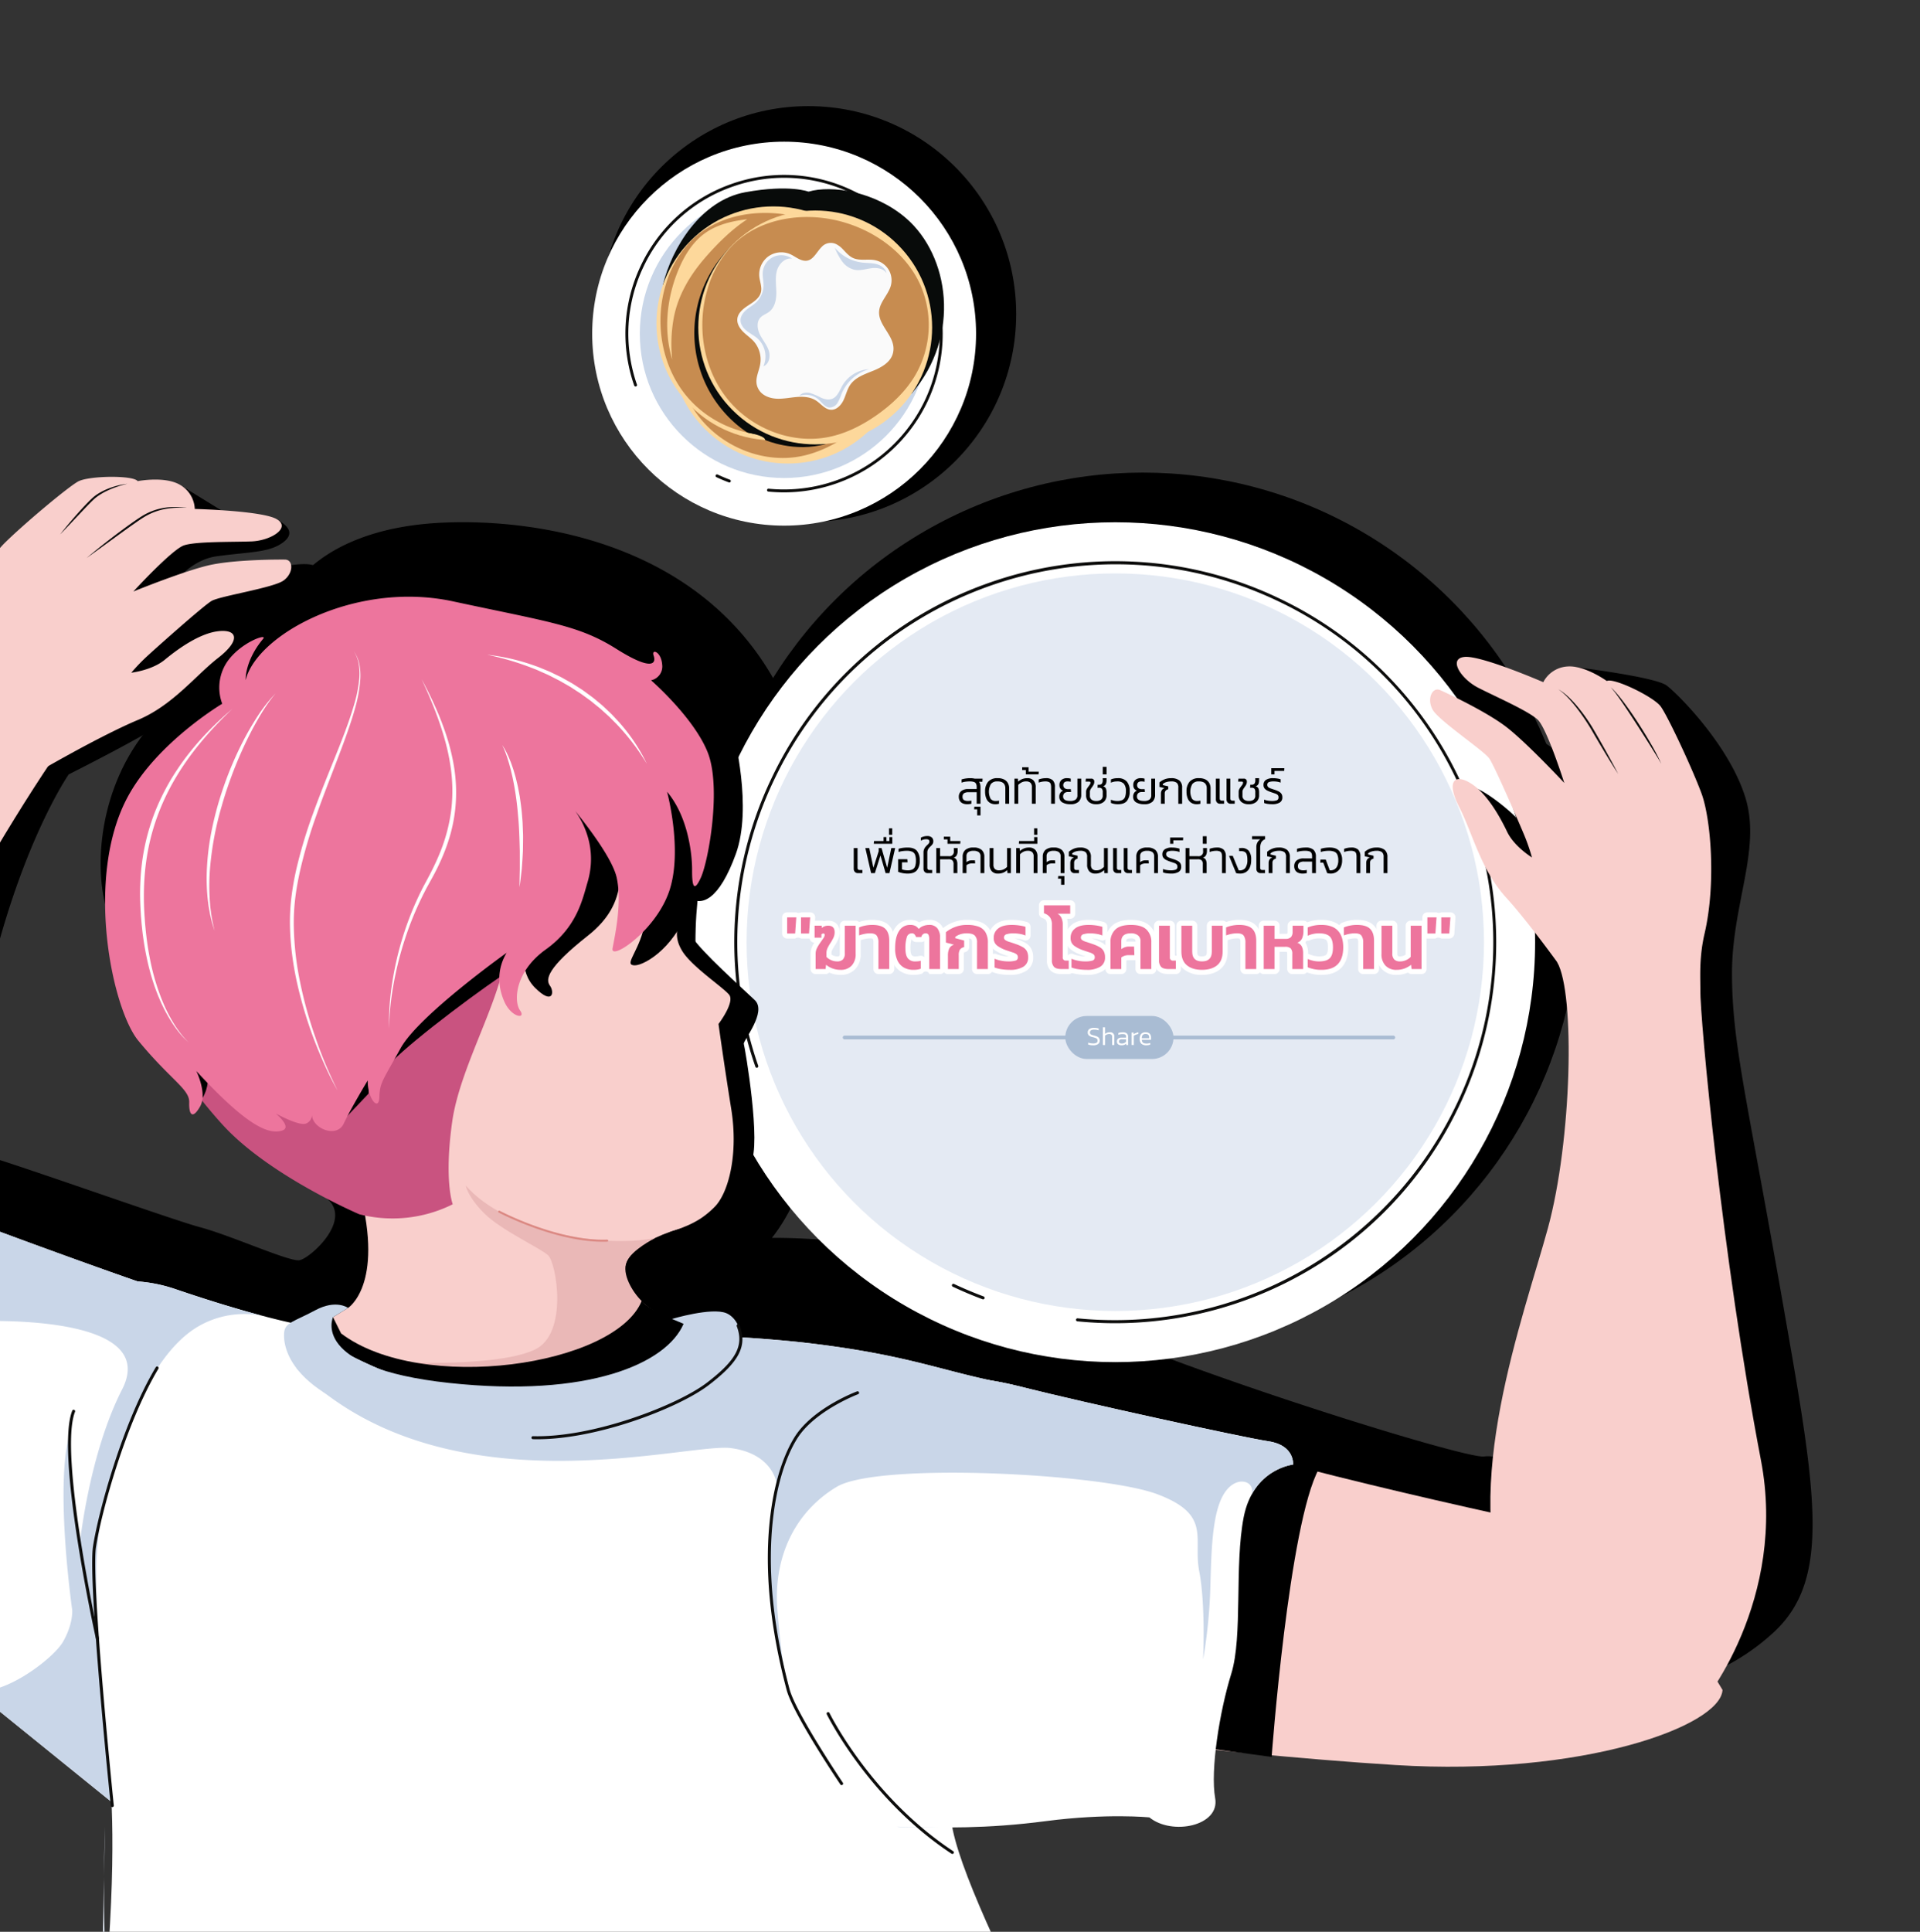 <svg xmlns="http://www.w3.org/2000/svg" xmlns:xlink="http://www.w3.org/1999/xlink" width="1018" height="1024" viewBox="0 0 1018 1024">
  <rect x="0" y="0" width="1018" height="1024" fill="#333333" stroke="none"/>
  <defs>
    <clipPath id="clip-path">
      <rect id="Rectangle_197" data-name="Rectangle 197" width="1018" height="1024" transform="translate(-125)" fill="none"/>
    </clipPath>
  </defs>
  <g id="Mask_Group_1" data-name="Mask Group 1" transform="translate(125)" clip-path="url(#clip-path)">
    <g id="Group_2747" data-name="Group 2747" transform="translate(188.981 56.252)">
      <g id="Group_2710" data-name="Group 2710" transform="translate(4.365)">
        <circle id="Ellipse_209" data-name="Ellipse 209" cx="110.222" cy="110.222" r="110.222"/>
      </g>
      <g id="Group_2718" data-name="Group 2718" transform="translate(0 18.844)">
        <g id="Group_2711" data-name="Group 2711">
          <circle id="Ellipse_210" data-name="Ellipse 210" cx="101.769" cy="101.769" r="101.769" fill="#fff"/>
        </g>
        <g id="Group_2712" data-name="Group 2712" transform="translate(25.249 25.249)">
          <circle id="Ellipse_211" data-name="Ellipse 211" cx="76.52" cy="76.52" r="76.52" fill="#c9d6e8"/>
        </g>
        <g id="Group_2713" data-name="Group 2713" transform="translate(17.625 17.617)">
          <path id="Path_5410" data-name="Path 5410" d="M-3264.313,206.442a.757.757,0,0,1-.268-.049c-2.221-.828-4.439-1.764-6.593-2.78a.767.767,0,0,1-.367-1.021.767.767,0,0,1,1.02-.366c2.117,1,4.295,1.917,6.476,2.73a.768.768,0,0,1,.451.987A.768.768,0,0,1-3264.313,206.442Z" transform="translate(3319.418 -43.397)" fill="#0d0d0c"/>
          <path id="Path_5411" data-name="Path 5411" d="M-3280.961,60.062q-4.155,0-8.35-.417a.768.768,0,0,1-.687-.84.764.764,0,0,1,.84-.687,82.738,82.738,0,0,0,82.9-46.941,82.668,82.668,0,0,0-39.431-109.919,82.035,82.035,0,0,0-63.125-3.05,82.034,82.034,0,0,0-46.792,42.48,82.122,82.122,0,0,0-3.364,62.236.766.766,0,0,1-.474.976.769.769,0,0,1-.977-.474,83.643,83.643,0,0,1,3.428-63.392,83.557,83.557,0,0,1,47.661-43.27,83.561,83.561,0,0,1,64.3,3.106,84.2,84.2,0,0,1,40.164,111.962A84.312,84.312,0,0,1-3280.961,60.062Z" transform="translate(3365.076 108.221)" fill="#0d0d0c"/>
        </g>
        <path id="Path_5412" data-name="Path 5412" d="M-3194.374,14.624c26.6-31.029,19.8-73.392-2.9-92.992-16.585-14.323-39.659-17.685-51.776-14.076,0,0-9.814-4-33.462.276S-3321.574-62.475-3326.22-43Z" transform="translate(3363.719 118.961)" fill="#080b0a"/>
        <g id="Group_2717" data-name="Group 2717" transform="translate(8.391 8.645)">
          <circle id="Ellipse_212" data-name="Ellipse 212" cx="61.987" cy="61.987" r="61.987" transform="translate(7.686 99.985) rotate(-45)" fill="#fdd89b"/>
          <path id="Path_5413" data-name="Path 5413" d="M-3310.93-6.642c-5.891,19.478-2.463,41.817,10.086,57.817s34.225,24.747,54.2,20.684c9.358-1.9,18.046-6.37,25.827-11.9,7.981-5.676,15.213-12.62,20.136-21.075A53.047,53.047,0,0,0-3198-8.424c-7.776-17.638-25.235-29.881-44.019-34.386-19.423-4.658-41.78-1.028-55.792,13.214A55.476,55.476,0,0,0-3310.93-6.642Z" transform="translate(3349.226 86.175)" fill="#c78c50"/>
          <g id="Group_2715" data-name="Group 2715" transform="translate(39.644 56.317)">
            <path id="Path_5414" data-name="Path 5414" d="M-3276.521-4.955a1.25,1.25,0,0,0,1.6.755,1.252,1.252,0,0,0,.755-1.6,1.251,1.251,0,0,0-1.6-.755A1.25,1.25,0,0,0-3276.521-4.955Z" transform="translate(3291.442 11.248)" fill="#f79922"/>
            <path id="Path_5415" data-name="Path 5415" d="M-3226.673,19.96a1.252,1.252,0,0,0,1.6.755,1.252,1.252,0,0,0,.755-1.6,1.251,1.251,0,0,0-1.6-.755A1.252,1.252,0,0,0-3226.673,19.96Z" transform="translate(3267.091 -0.923)" fill="#f79922"/>
            <circle id="Ellipse_213" data-name="Ellipse 213" cx="0.374" cy="0.374" r="0.374" transform="translate(23.707 17.553)" fill="#f79922"/>
            <circle id="Ellipse_214" data-name="Ellipse 214" cx="0.915" cy="0.915" r="0.915" transform="translate(14.628 28.017)" fill="#f79922"/>
            <g id="Group_2714" data-name="Group 2714" transform="translate(87.24 46.908)">
              <circle id="Ellipse_215" data-name="Ellipse 215" cx="1.781" cy="1.781" r="1.781" fill="#f79922"/>
            </g>
            <circle id="Ellipse_216" data-name="Ellipse 216" cx="1.126" cy="1.126" r="1.126" transform="translate(15.58 64.299)" fill="#f79922"/>
            <circle id="Ellipse_217" data-name="Ellipse 217" cx="1.888" cy="1.888" r="1.888" transform="translate(32.841 68.168)" fill="#f79922"/>
            <path id="Path_5416" data-name="Path 5416" d="M-3147,125.329a1.464,1.464,0,0,0,1.872.883,1.464,1.464,0,0,0,.884-1.872,1.465,1.465,0,0,0-1.873-.883A1.464,1.464,0,0,0-3147,125.329Z" transform="translate(3228.179 -52.257)" fill="#f79922"/>
            <path id="Path_5417" data-name="Path 5417" d="M-3180.674,118.081a.683.683,0,0,0,.873.412.683.683,0,0,0,.412-.873.683.683,0,0,0-.873-.412A.683.683,0,0,0-3180.674,118.081Z" transform="translate(3244.604 -49.228)" fill="#f79922"/>
            <circle id="Ellipse_218" data-name="Ellipse 218" cx="2.056" cy="2.056" r="2.056" transform="translate(95.28 29.345)" fill="#f79922"/>
            <circle id="Ellipse_219" data-name="Ellipse 219" cx="0.935" cy="0.935" r="0.935" transform="translate(48.251 0.749)" fill="#f79922"/>
            <circle id="Ellipse_220" data-name="Ellipse 220" cx="2.243" cy="2.243" r="2.243" transform="translate(81.059 0)" fill="#f79922"/>
            <path id="Path_5418" data-name="Path 5418" d="M-3242.275-7.94l.6-.214.6-.214-.6.214Z" transform="translate(3274.677 12.097)" fill="#f79922"/>
            <path id="Path_5419" data-name="Path 5419" d="M-3282.406,96.433a1.471,1.471,0,0,0,1.881.887,1.471,1.471,0,0,0,.888-1.881,1.471,1.471,0,0,0-1.881-.887A1.47,1.47,0,0,0-3282.406,96.433Z" transform="translate(3294.324 -38.137)" fill="#f79922"/>
            <circle id="Ellipse_221" data-name="Ellipse 221" cx="1.126" cy="1.126" r="1.126" transform="translate(33.567 48.987)" fill="#f79922"/>
            <circle id="Ellipse_222" data-name="Ellipse 222" cx="1.126" cy="1.126" r="1.126" transform="translate(72.634 19.095)" fill="#f79922"/>
            <path id="Path_5420" data-name="Path 5420" d="M-3247.24,66.5a1.47,1.47,0,0,0,1.88.887,1.472,1.472,0,0,0,.889-1.881,1.471,1.471,0,0,0-1.881-.887A1.47,1.47,0,0,0-3247.24,66.5Z" transform="translate(3277.145 -23.513)" fill="#f79922"/>
            <circle id="Ellipse_223" data-name="Ellipse 223" cx="2.36" cy="2.36" r="2.36" transform="translate(53.418 85.143)" fill="#f79922"/>
            <circle id="Ellipse_224" data-name="Ellipse 224" cx="1.308" cy="1.308" r="1.308" transform="translate(103.311 67.556)" fill="#fcb830"/>
            <path id="Path_5421" data-name="Path 5421" d="M-3093.071,86.98a1.842,1.842,0,0,0,2.355,1.111,1.84,1.84,0,0,0,1.111-2.354,1.841,1.841,0,0,0-2.354-1.111A1.843,1.843,0,0,0-3093.071,86.98Z" transform="translate(3201.843 -33.277)" fill="#fcb830"/>
            <circle id="Ellipse_225" data-name="Ellipse 225" cx="0.732" cy="0.732" r="0.732" transform="translate(107.949 61.694)" fill="#fcb830"/>
            <circle id="Ellipse_226" data-name="Ellipse 226" cx="0.841" cy="0.841" r="0.841" transform="translate(0 20.359)" fill="#fcb830"/>
          </g>
          <circle id="Ellipse_227" data-name="Ellipse 227" cx="61.987" cy="61.987" r="61.987" transform="translate(0 87.663) rotate(-45)" fill="#fdd89b"/>
          <path id="Path_5422" data-name="Path 5422" d="M-3325.956-30.732c-5.892,19.478-2.463,41.817,10.084,57.817s34.227,24.747,54.205,20.684c9.357-1.9,18.046-6.37,25.827-11.9,7.982-5.676,15.213-12.62,20.137-21.075a53.045,53.045,0,0,0,2.675-47.306c-7.776-17.638-25.234-29.881-44.018-34.386-19.422-4.658-41.78-1.028-55.793,13.213A55.472,55.472,0,0,0-3325.956-30.732Z" transform="translate(3356.567 97.943)" fill="#c78c50"/>
          <path id="Path_5423" data-name="Path 5423" d="M-3301.814-41.7c-8.057,9.331-14.448,20.085-16.6,32.38A77.183,77.183,0,0,0-3319.1,12.1c-.005-.018-.012-.036-.018-.054-4.62-15.3-2.936-32.113,3.063-46.924,3.183-7.86,7.755-15.468,14.72-20.3,6.046-4.2,13.438-6,20.738-6.954.43-.056.862-.1,1.292-.151C-3287.844-56.731-3295.607-48.89-3301.814-41.7Z" transform="translate(3353.15 94.755)" fill="#fdd89b"/>
          <path id="Path_5424" data-name="Path 5424" d="M-3289.929,17.6a63.6,63.6,0,0,1,38.39-81.341,63.649,63.649,0,0,1,8.877-2.467c.92.182,1.841.363,2.75.581,18.784,4.5,36.242,16.747,44.018,34.386a53.044,53.044,0,0,1-2.676,47.306c-4.923,8.455-12.154,15.4-20.136,21.075-7.781,5.533-16.47,10-25.827,11.9a51.872,51.872,0,0,1-21.12-.232A63.257,63.257,0,0,1-3289.929,17.6Z" transform="translate(3339.433 96.669)" fill="#080b0a"/>
          <path id="Path_5425" data-name="Path 5425" d="M-3238.882,152.927c5.392,1.2,9.091,2.065,9.593,4.037,0,0,15.453,6.816,32.3,2.041l-34.6-12.079Z" transform="translate(3312.663 -7.448)" fill="#080b0a"/>
          <g id="Group_2716" data-name="Group 2716" transform="translate(22.202 2.166)">
            <circle id="Ellipse_228" data-name="Ellipse 228" cx="61.987" cy="61.987" r="61.987" transform="translate(0 87.663) rotate(-45)" fill="#fdd89b"/>
            <path id="Path_5426" data-name="Path 5426" d="M-3282.551-26.5c-5.892,19.478-2.462,41.816,10.085,57.817s34.226,24.747,54.2,20.684c9.357-1.9,18.046-6.37,25.827-11.9,7.982-5.676,15.213-12.62,20.136-21.075a53.047,53.047,0,0,0,2.676-47.306c-7.775-17.639-25.234-29.881-44.018-34.386-19.423-4.658-41.78-1.028-55.794,13.214A55.485,55.485,0,0,0-3282.551-26.5Z" transform="translate(3313.161 93.708)" fill="#c78c50"/>
            <path id="Path_5427" data-name="Path 5427" d="M-3195.875-36.618a11.675,11.675,0,0,1,2.285,1.795c1.818,1.812,3.435,3.951,5.758,5.04,3.667,1.719,8.043.377,12,1.248a11.012,11.012,0,0,1,7.318,5.636,11.013,11.013,0,0,1,.323,9.231c-2.486,5.8-7.663,9.616-5.029,16.645,2.21,5.9,8.431,10.926,6.59,17.88-1.232,4.655-5.991,7.372-10.455,9.178s-9.4,3.456-12.13,7.418c-1.689,2.446-2.3,5.465-3.576,8.148s-3.709,5.246-6.679,5.1c-3.2-.155-5.338-3.243-8.044-4.96-3.019-1.915-6.815-2.1-10.376-1.782s-7.106,1.084-10.672.853-7.308-1.681-9.153-4.742c-2.9-4.811-.006-8.927.759-13.646a14.6,14.6,0,0,0-3.261-11.779c-1.718-1.968-3.943-3.425-5.791-5.272s-3.371-4.322-3.081-6.918c.359-3.223,3.286-5.464,6.013-7.219s5.745-3.742,6.5-6.895c.658-2.745-.619-5.547-.883-8.357a11.915,11.915,0,0,1,4.788-10.562,11.916,11.916,0,0,1,11.531-1.231c1.86.816,3.486,2.106,5.36,2.894,6.154,2.588,7.9-3.156,11.368-6.67A6.544,6.544,0,0,1-3195.875-36.618Z" transform="translate(3295.466 80.596)" fill="#fafafa"/>
            <path id="Path_5428" data-name="Path 5428" d="M-3236.688,19.2a12.934,12.934,0,0,1,3.061,14.689c3.012-1.133,3.832-5.2,2.849-8.262s-3.188-5.568-4.64-8.44-2-6.686.166-9.067c1.279-1.406,3.22-1.992,4.723-3.154,3-2.317,3.8-6.509,3.754-10.3s-.7-7.661.276-11.325,4.322-7.115,8.066-6.516a10.051,10.051,0,0,0-9.871-.928,10.05,10.05,0,0,0-5.676,8.13c-.191,2.32.444,4.634.429,6.962a12.679,12.679,0,0,1-3.893,8.993c-1.577,1.5-3.514,2.561-5.179,3.962s-3.109,3.317-3.13,5.491c-.023,2.314,1.571,4.348,3.393,5.773S-3238.419,17.668-3236.688,19.2Z" transform="translate(3293.818 74.364)" fill="#c9d6e8"/>
            <path id="Path_5429" data-name="Path 5429" d="M-3120.619-19.246c-.479-2.481-2.879-4.179-5.322-4.829s-5.016-.509-7.527-.8a22.489,22.489,0,0,1-14.572-7.868,33.915,33.915,0,0,0,3.856,7.2,11.413,11.413,0,0,0,6.629,4.493c2.935.571,5.915-.433,8.879-.827S-3122.2-21.783-3120.619-19.246Z" transform="translate(3246.084 78.153)" fill="#c9d6e8"/>
            <path id="Path_5430" data-name="Path 5430" d="M-3162.4,106.148a26.924,26.924,0,0,1-2.106,4.77,5.081,5.081,0,0,1-4.293,2.536c-2.415-.156-3.922-2.565-5.717-4.188a10.412,10.412,0,0,0-10.285-2.033c1.268-1.649,3.682-1.983,5.7-1.5a35.286,35.286,0,0,1,5.721,2.459c1.906.835,4.115,1.366,6.045.588,2.79-1.125,3.873-4.392,5.368-7a17.62,17.62,0,0,1,14.156-8.679A22.772,22.772,0,0,0-3162.4,106.148Z" transform="translate(3264.042 16.679)" fill="#c9d6e8"/>
          </g>
        </g>
      </g>
    </g>
    <g id="Group_2749" data-name="Group 2749" transform="translate(-364.963 250.511)">
      <g id="Group_2746" data-name="Group 2746" transform="translate(0 0)">
        <path id="Path_5459" data-name="Path 5459" d="M-6234.383,21550.74c-7.06,28.418,92.462,204.693,92.462,204.693l-539.385,31.59h-4s-.472-97.406,4-163.238,0-94.887,0-94.887S-6227.321,21522.322-6234.383,21550.74Z" transform="translate(6978.88 -20842.826)" fill="#fff"/>
        <g id="Group_2694" data-name="Group 2694" transform="translate(0 2.251)">
          <path id="Path_5332" data-name="Path 5332" d="M-3063.563,777.478c-1.436-.728-61.923-46.791-88.532-93.352,0,0-16.15-13.216-27.069-11.567s-200.059-57.583-248-87.448-129.681-28.435-129.681-28.435,21.533-25.222,20.467-59.933c-.519-16.761-4.883-37.961-4.883-37.961l-3.288-22.437s21.918-20.617-8.322-48.211a19.3,19.3,0,0,1-5.441-21.6s28.071-54.353,6.961-97.5c-39.107-79.955-128.438-94.055-181.057-91.426-36.023,1.8-56.693,13.222-67.677,22.448-6.666-1.81-20.488,1.724-20.488,1.724l-58.176,14.512s10.458-18.528,27.434-20.889,27.284-1.88,34.641-6.9,3.412-9.264-2.656-12.793c-5.986-3.486-52.64,4.439-53.839,4.643l26.1-8.279-22.244-13.7-106.382,84.2,63.387,26.111,17.024,3.974-16.226,3.6-88.165,34.39-125.151,183.606,4.722,84.036,637.286,206.022,419.268-6.828A.015.015,0,0,1-3063.563,777.478Zm-728.893-241.429c13.2,11.593-9.366,31.567-14.844,32.462s-35.658-12.884-52.677-17.474-104.572-36.167-124.776-41.271-25.377-6.212-25.377-6.212,22.957-22.47,40.146-90.879S-3929.651,311-3929.651,311s40.146-20.161,50.24-27.508c2.806-2.046,4.23-4.108,4.814-6.014l41.549,9.7,44.693,107.522,69.24,148.8S-3805.657,524.461-3792.457,536.049Z" transform="translate(4206.042 -153.268)"/>
          <path id="Path_5333" data-name="Path 5333" d="M-3693.949,353.817c-29.748,30-35,73.484-28.675,99.6s72.323-24.276,72.323-24.276l55.215-101.376-73-12.431Z" transform="translate(4018.315 -226.968)"/>
          <g id="Group_2693" data-name="Group 2693">
            <g id="Group_2692" data-name="Group 2692">
              <path id="Path_5334" data-name="Path 5334" d="M-3894.089,250.645c5.693-27.18,22.85-56.83,32.667-66.62s33.593-29.766,39.163-32.815,29.112-3.43,31.567-.176c0,0,14.218-2.785,22.319,1.891a15.473,15.473,0,0,1,7.957,12.852s35.73.9,43.469,5.417-3.1,11.4-13.442,11.788-29.407-.057-35.772,2.1-26.844,24.461-26.844,24.461,28.508-11.6,41.581-14.243,34.325-2.74,38.845-2.684,4.589,7.232-.809,11.115-33.716,8.207-38.111,10.8-28.713,24.282-33.809,28.949a105.349,105.349,0,0,0-8.786,9.091s10.926-1.215,17.749-6.848,18.3-13.963,28.342-15.137,12.259,4.573.039,14.089-24.151,25.223-42.741,33-52.907,27.116-65.4,35.138-41.484-18.4-48.562-23.275S-3899.013,274.152-3894.089,250.645Z" transform="translate(4103.658 -148.754)" fill="#f9cfcc"/>
              <path id="Path_5335" data-name="Path 5335" d="M-3685.908,179.285c-1.275-.011-2.551-.02-3.823-.015-1.271.025-2.542.065-3.8.186a35.246,35.246,0,0,0-7.427,1.394,32.849,32.849,0,0,0-6.9,3.007c-2.162,1.262-4.246,2.749-6.326,4.2-4.165,2.922-8.273,5.936-12.4,8.93s-8.248,5.992-12.4,8.955q5.853-4.934,11.9-9.617t12.286-9.136c2.109-1.447,4.182-2.927,6.442-4.207a31.607,31.607,0,0,1,7.161-2.927,32.777,32.777,0,0,1,7.625-1.118A60.5,60.5,0,0,1-3685.908,179.285Z" transform="translate(4024.883 -162.92)" fill="#0d0d0c"/>
              <path id="Path_5336" data-name="Path 5336" d="M-3729.847,155.664c-1.857.458-3.7.959-5.492,1.6a48.439,48.439,0,0,0-5.269,2.136,33.454,33.454,0,0,0-4.883,2.824,21.1,21.1,0,0,0-2.177,1.753q-1.028.967-2.026,1.99c-1.34,1.348-2.655,2.729-3.962,4.118l-3.932,4.163q-3.914,4.182-7.917,8.294,3.537-4.52,7.3-8.849c2.509-2.889,5.068-5.73,7.755-8.472q1.013-1.022,2.081-2.008a20.076,20.076,0,0,1,2.3-1.812,30.7,30.7,0,0,1,5.113-2.752A41.6,41.6,0,0,1-3729.847,155.664Z" transform="translate(4037.334 -151.999)" fill="#0d0d0c"/>
              <path id="Path_5337" data-name="Path 5337" d="M-2508.341,1218.285c-1.045,19.22-74.307,45.935-173.275,39.827s-249.147-25.511-249.147-25.511-54.208-178.247-26.72-175.432,104.433,9.486,192.31,34.184,209.823,49.065,209.823,49.065Z" transform="translate(3661.604 -575.255)" fill="#f9cfcc"/>
              <path id="Path_5338" data-name="Path 5338" d="M-2571.649,1142.7c-16,29.073-25.1,152.815-25.1,152.815l-53.131-7.245,4.665-3.623,15.777-144.346,39.578-13.2Z" transform="translate(3510.949 -616.954)"/>
              <path id="Path_5339" data-name="Path 5339" d="M-3928.994,921.818c-80.592-35.134-217.411-89.981-250.525-97.7s-95.288,49.179-92.115,65.87,100.045,92.086,154.8,118.075c122.8,58.289,179.831,68.133,272.905,117.787Z" transform="translate(4275.026 -465.517)" fill="#f9cfcc"/>
              <path id="Path_5340" data-name="Path 5340" d="M-4005.175,855.106c-35.231,7.026-25.406,153.56-25.406,153.56l9.5,5.486,57.379-29.458-19.089-116.237Z" transform="translate(4162.383 -480.399)"/>
              <path id="Path_5341" data-name="Path 5341" d="M-3996.148,366.755c-14.143,17.155-52.2,77.172-73.419,120.569-21.181,43.311-48.589,112.511-103.494,147.634s-98.358,36.273-101.771,26.573-14.3-62.816,43.26-133.478c69.345-85.126,155.743-178.014,163.962-190.814S-3996.148,366.755-3996.148,366.755Z" transform="translate(4277.924 -236.119)" fill="#f9cfcc"/>
              <path id="Path_5342" data-name="Path 5342" d="M-3501.6,854.812l7.976-4.9s19.109-11.94,6.3-61.415-18.051-71.687-18.051-71.687l118.394-12.992s96.921,95.041,69.415,103.888-31.717,18.488-28.459,27.811,14.683,16.709,21.865,19.846,33.57,19.023,33.57,19.023l-44.353,53.852-126.129,6.129-50.552-55.581V857.416Z" transform="translate(3918.132 -409.368)" fill="#f9cfcc"/>
              <path id="Path_5343" data-name="Path 5343" d="M-3383.519,856.935c21.2,24.532,73.464,33.47,100.478,27.736,0,0-12.655,6.4-15.239,12.752s3.126,15.958,8.02,20.705l-7.837,18.249-38.191,19.027-66.5,1.187-7.275-5.775s46.055,1.6,63.51-7.114,11.021-45.875,6.662-49.819-24.909-13.285-33.835-22.211S-3383.519,856.935-3383.519,856.935Z" transform="translate(3870.448 -481.258)" fill="#eab8b7"/>
              <path id="Path_5344" data-name="Path 5344" d="M-3340.825,972.29c-14.167,34.437-116.846,49.33-159.364,17.189l-4.29-8.617-13.28,7.639s8.562,29.136,9.6,29.859,124.917,30.857,124.917,30.857l78.688-41.075-14.062-23.764s-6.667-2.571-13.736-6.214S-3340.825,972.29-3340.825,972.29Z" transform="translate(3921.013 -535.419)"/>
              <path id="Path_5345" data-name="Path 5345" d="M-3894.284,1134.142l19.476,32.615a.027.027,0,0,0,.02.014l2.041,1.656,73.585,59.548,7.256,5.877,431.8,8.014,39.125-234.693c-34.964-6.2-51.388-14.908-103.639-21.493-30.6-3.851-62.929-4.628-62.929-4.628s-25.12,33.057-89.323,34.934-123.808-41.055-123.808-41.055-4.79-.88-14.2-3.294q-1.8-.457-3.812-.993l-.008,0c-10.882-2.88-26.637-7.471-47.087-14.46a79.422,79.422,0,0,0-19.14-3.771,107.56,107.56,0,0,0-23.606.725l-11.3,23.854Z" transform="translate(4097.798 -525.932)" fill="#fff"/>
              <path id="Path_5346" data-name="Path 5346" d="M-2993.587,1072.336c26.543-21.16,38.743-30.446,87.246-18.164,29.989,7.594,114.828,26.215,128.854,28.339s13.032,12.332,13.032,12.332-21.173,2.257-26.173,27.905-.4,63.018-6.6,83.036-11.175,51.177-8.529,65.9-22.853,19.99-34.874,10.2c0,0-22.318-2.285-54.8,1.962s-54.354,3.384-76.882,3.143-37.585-44.466-48.88-84.863S-3022.668,1095.518-2993.587,1072.336Z" transform="translate(3690.013 -571.285)" fill="#fff"/>
              <path id="Path_5347" data-name="Path 5347" d="M-3529.332,1024.018c77.51,77.654,207.225,39.242,230.511,42.408s24.381,20.041,24.381,20.041c-11.654,47.232,4.051,101.82,5.239,105.777-.407-1.824-3.1-14.474-5.12-40.219-1.716-21.921,5.056-41.388,18.708-55.119a64.609,64.609,0,0,1,12.788-9.969c11.362-6.781,48.234-8.461,85.342-7,34.981,1.372,70.173,5.542,84.415,10.849,29.335,10.945,19.019,23.313,22.44,41.015,3.319,17.2,2.1,45.085,2.038,46.649a270.648,270.648,0,0,0,3.809-37.338c.592-20.194.859-41.565,7.973-51.554,6.509-9.159,16.4-5.372,13.833,1.739a30.805,30.805,0,0,1,22.088-16.163s.994-10.212-13.03-12.335-98.865-20.745-128.858-28.339q-3.552-.9-6.853-1.647a.1.1,0,0,0-.046-.005c-4.144-.738-8.028-1.512-11.738-2.307-27.595-5.928-45.822-13.375-91.854-19.18-30.6-3.851-62.93-4.628-62.93-4.628s-25.119,33.057-89.322,34.934c-36.677,1.074-71.862-12.479-95.284-24.3Z" transform="translate(3926.447 -551.571)" fill="#c9d6e8"/>
              <path id="Path_5348" data-name="Path 5348" d="M-3329.86,986.06c-8.965,21.016-50.291,39.328-124.349,31.342s-61.515-34.858-61.515-34.858l7.975-4.9s-6.314-4.725-17.391,1.239-16.05,6.411-16.511,11.849-.222,36.327,76.068,51.265,129.407-9.7,151.2-25.981,14.99-32.38,7.167-35.6S-3336,983.48-3336,983.48Z" transform="translate(3932.259 -537.101)" fill="#c9d6e8"/>
              <path id="Path_5349" data-name="Path 5349" d="M-3291.218,1056.438q-1.221,0-2.4-.033a.8.8,0,0,1-.773-.818.793.793,0,0,1,.818-.773c31.958.887,76.64-16.461,92.181-28.327,15.6-11.911,19.744-19.752,15.845-29.964a.8.8,0,0,1,.459-1.027.8.8,0,0,1,1.027.46c4.212,11.032-.071,19.352-16.366,31.8-8.342,6.37-23.951,13.779-40.736,19.337C-3259.47,1053.149-3277.122,1056.437-3291.218,1056.438Z" transform="translate(3816.139 -546.29)" fill="#0d0d0c"/>
              <path id="Path_5350" data-name="Path 5350" d="M-2907.205,1497.976l-22.182-.417a16.77,16.77,0,0,0,2.321.187C-2920.479,1497.818-2913.956,1497.944-2907.205,1497.976Z" transform="translate(3644.761 -782.042)" fill="#c9d6e8"/>
              <path id="Path_5351" data-name="Path 5351" d="M-2835.776,1051.572c3.71.8,7.595,1.569,11.738,2.307C-2828.23,1052.927-2832.124,1052.158-2835.776,1051.572Z" transform="translate(3600.81 -572.643)" fill="#c9d6e8"/>
              <path id="Path_5352" data-name="Path 5352" d="M-2835.776,1051.572c3.71.8,7.595,1.569,11.738,2.307C-2828.23,1052.927-2832.124,1052.158-2835.776,1051.572Z" transform="translate(3600.81 -572.643)" fill="#c9d6e8"/>
              <path id="Path_5353" data-name="Path 5353" d="M-4029.136,1041.892c-10.121,16.274,7.647,46.482,19.862,41.889,0,0,16.511,3.134,41.625,24.166,10.266,8.594,19.5,15.516,28.118,21.507a.03.03,0,0,0,.021.014c.889.621,1.769,1.224,2.64,1.824l.015,0c11.433,7.809,21.864,14.076,32.368,20.6,9.152,5.691,22.268,1.979,36.878-6.519,15.937-9.251,33.65-24.2,49.938-38.8,31.233-28,58.514-89.121,46.441-124.3-7.889-22.993-12.852-36.892-32.476-48.7-7.785-4.681-17.866-9.029-31.348-13.488-4-1.319-8.961-3.018-14.593-4.979-35.715-12.4-98.107-35.379-109.313-40.338-12.977-5.743-23.964,1.915-23.964,1.915s-2.769.874-6.989,6.546c-.223.294-.449.6-.673.93a.29.29,0,0,0-.054.072l-.285.4a94.237,94.237,0,0,0-9.555,18.9c-9.558,24.319-6.241,63.217-11.761,83.435S-4021.239,1029.181-4029.136,1041.892Z" transform="translate(4162.521 -488.629)" fill="#fff"/>
              <path id="Path_5354" data-name="Path 5354" d="M-3945.94,888.075c-6.716,6.978-10.932,17.891-11.387,34.35s18.7,15.2,52.583,13.891c15.44-.6,37.522-.353,55.308,3.371,21.252,4.448,36.38,13.84,26.761,32.653-17.447,34.12-22.359,81.006-22.482,82.186-.055-.384-.371-2.549-1.944-13-2.21-14.634-3.711-44.661-3.711-44.661-7.467,28.718,1.646,92.287,1.646,92.287s.713,7.1-4.722,16.765-33.967,30.688-47.848,25.383l-.015,0a2.764,2.764,0,0,0-.6-.168l73.586,59.548c-1.012-12.154-2.235-27.066-3.726-45.29q-.39-4.758-.806-9.829c-7-85.549-.864-95.275,5.788-119.152s21.419-64.066,45.729-77.744a48.4,48.4,0,0,1,13.191-5.082,49.037,49.037,0,0,1,20.286-.236c-10.882-2.88-26.637-7.471-47.087-14.459a79.4,79.4,0,0,0-19.14-3.771c-35.715-12.4-98.107-35.379-109.314-40.338-12.977-5.743-23.964,1.915-23.964,1.915s-2.769.874-6.988,6.546C-3950.012,877.461-3939.569,881.452-3945.94,888.075Z" transform="translate(4127.401 -488.629)" fill="#c9d6e8"/>
              <path id="Path_5355" data-name="Path 5355" d="M-3954.457,894.9a2.515,2.515,0,0,0,.285-.4C-3954.266,894.632-3954.362,894.764-3954.457,894.9Z" transform="translate(4126.051 -498.895)" fill="#c9d6e8"/>
            </g>
            <path id="Path_5356" data-name="Path 5356" d="M-4216.376,871.784c-1.772,0-2.785-.012-2.869-.013a.531.531,0,0,1-.523-.538.53.53,0,0,1,.53-.523h.007c.743.012,74.933.852,100.643-12.994a.53.53,0,0,1,.719.215.53.53,0,0,1-.216.719C-4141.121,871.055-4202.375,871.784-4216.376,871.784Z" transform="translate(4250.619 -481.595)" fill="#db8882"/>
            <path id="Path_5357" data-name="Path 5357" d="M-2932.725,1458.251a.792.792,0,0,1-.437-.131c-43.951-28.978-65.933-73.468-66.149-73.914a.8.8,0,0,1,.367-1.064.8.8,0,0,1,1.064.367c.215.442,22.019,44.552,65.594,73.281a.8.8,0,0,1,.226,1.1A.793.793,0,0,1-2932.725,1458.251Z" transform="translate(3677.63 -728.284)" fill="#0d0d0c"/>
            <path id="Path_5358" data-name="Path 5358" d="M-3019.014,1271.268a.794.794,0,0,1-.66-.351c-1.023-1.516-25.1-37.293-28.506-50.125-9.075-34.218-11.969-65.359-8.6-92.559,3.451-27.88,12.254-41.03,14.871-44.4,10.45-13.447,30.246-20.963,31.084-21.276a.8.8,0,0,1,1.023.466.8.8,0,0,1-.466,1.024c-.2.075-20.215,7.677-30.385,20.763-2.553,3.285-11.146,16.139-14.547,43.616-3.341,27-.461,57.935,8.562,91.955,3.335,12.574,28.038,49.274,28.286,49.643a.8.8,0,0,1-.213,1.1A.793.793,0,0,1-3019.014,1271.268Z" transform="translate(3705.215 -577.779)" fill="#0d0d0c"/>
            <path id="Path_5359" data-name="Path 5359" d="M-3722.764,1271.278a.8.8,0,0,1-.791-.714c-.5-4.856-12.206-119.136-9.434-137.409,2.712-17.881,15.658-65.655,33.3-95.064a.8.8,0,0,1,1.092-.273.8.8,0,0,1,.273,1.092c-17.525,29.22-30.391,76.708-33.088,94.484-2.742,18.074,9.321,135.821,9.444,137.008a.8.8,0,0,1-.71.873A.721.721,0,0,1-3722.764,1271.278Z" transform="translate(4022.266 -566.132)" fill="#0d0d0c"/>
            <path id="Path_5360" data-name="Path 5360" d="M-3742,1203.14a.8.8,0,0,1-.776-.625c-.883-4.01-21.533-98.461-12.586-121.059a.8.8,0,0,1,1.032-.447.794.794,0,0,1,.447,1.032c-8.768,22.15,12.446,119.154,12.661,120.131a.8.8,0,0,1-.6.948A.821.821,0,0,1-3742,1203.14Z" transform="translate(4033.625 -586.439)" fill="#0d0d0c"/>
          </g>
        </g>
        <g id="Group_2700" data-name="Group 2700" transform="translate(592.277)">
          <g id="Group_2695" data-name="Group 2695" transform="translate(22.633 0)">
            <circle id="Ellipse_206" data-name="Ellipse 206" cx="231.008" cy="231.008" r="231.008"/>
          </g>
          <g id="Group_2699" data-name="Group 2699" transform="translate(0 26.328)">
            <g id="Group_2696" data-name="Group 2696" transform="translate(16.422)">
              <circle id="Ellipse_207" data-name="Ellipse 207" cx="222.598" cy="222.598" r="222.598" fill="#fff"/>
            </g>
            <path id="Path_5361" data-name="Path 5361" d="M-3147.946,492.845c6.162,4.273,15.444,1.2,24.365-23.418s-1.17-63.368-1.17-63.368L-3161.435,452Z" transform="translate(3161.435 -293.641)"/>
            <g id="Group_2697" data-name="Group 2697" transform="translate(43.531 27.11)" opacity="0.5">
              <circle id="Ellipse_208" data-name="Ellipse 208" cx="195.488" cy="195.488" r="195.488" fill="#c9d6e8"/>
            </g>
            <g id="Group_2698" data-name="Group 2698" transform="translate(4.152 20.634)">
              <path id="Path_5362" data-name="Path 5362" d="M-2857.619,963.354a.785.785,0,0,1-.278-.05c-5.331-1.988-10.656-4.234-15.83-6.676a.8.8,0,0,1-.38-1.059.8.8,0,0,1,1.06-.38c5.133,2.423,10.417,4.651,15.706,6.624a.8.8,0,0,1,.467,1.023A.8.8,0,0,1-2857.619,963.354Z" transform="translate(3022.414 -572.065)" fill="#0d0d0c"/>
              <path id="Path_5363" data-name="Path 5363" d="M-2889.766,636.966q-10.009,0-20-1a.8.8,0,0,1-.712-.871.793.793,0,0,1,.872-.712A200.721,200.721,0,0,0-2708.492,520.5a199.008,199.008,0,0,0,7.4-153.142A199.015,199.015,0,0,0-2804.15,253.843c-99.891-47.146-219.515-4.234-266.661,95.658a199.213,199.213,0,0,0-8.159,150.983.8.8,0,0,1-.492,1.012.8.8,0,0,1-1.012-.492,200.8,200.8,0,0,1,8.224-152.182,200.662,200.662,0,0,1,47.9-64.3,201.244,201.244,0,0,1,66.525-39.571,201.222,201.222,0,0,1,76.51-11.738,200.648,200.648,0,0,1,77.849,19.2,200.654,200.654,0,0,1,64.3,47.9,201.239,201.239,0,0,1,39.572,66.526,201.239,201.239,0,0,1,11.739,76.51,200.648,200.648,0,0,1-19.2,77.849,200.493,200.493,0,0,1-84.419,90.274A202.776,202.776,0,0,1-2848.5,632.69,201.675,201.675,0,0,1-2889.766,636.966Z" transform="translate(3124.519 -233.038)" fill="#0d0d0c"/>
              <path id="Path_5364" data-name="Path 5364" d="M-3112.093,726.438c5.9-9.532-3.044-61.565-3.6-63.226s12.455-16.883,5.813-23.249-28.086-25.417-33.213-33.433-10.517,7.14-10.517,7.14l2.214,51.645Z" transform="translate(3153.609 -407.301)"/>
            </g>
          </g>
        </g>
        <path id="Path_5365" data-name="Path 5365" d="M-2201.345,850.119c-30.692,28.687-75.821,37.826-77.176,16.171a.017.017,0,0,1,0-.011c-.484-1.47-71.554-88.369-38.061-231.1l12.015-87.352-12.788-67.771-42.543-68.26-2.558-9.46c5.668-.46,24.752,15.082,28.13,20.639s7.24,5.094,6.823,4.33-8.3-31.36-8.3-31.36l-30.488-33.35-3.543-6.566s25.656,10.247,35.968,16.124,26.193,17.431,26.193,17.431l-6.287-17.475-40.114-31.735,45.049,11.895,1.193-13.621s43.232,5.223,49.4,9.863,33.211,31.762,41.756,59.363-7.2,56.784-7.09,93.624,7.644,64.078,26.766,173.287C-2179.453,774.989-2170.653,821.424-2201.345,850.119Z" transform="translate(3382.043 -235.661)"/>
        <g id="Group_2701" data-name="Group 2701" transform="translate(998.222 97.672)">
          <path id="Path_5366" data-name="Path 5366" d="M-2250.68,475.312c6.279-27.052,3.2-61.169-1.582-74.181s-17.938-41.143-21.707-46.254-24.961-15.368-28.558-13.45c0,0-11.725-8.512-21.041-7.681a15.475,15.475,0,0,0-12.629,8.307s-32.788-14.226-41.709-13.388-1.989,11.644,7.229,16.353,26.7,12.33,31.564,16.964,14.05,33.489,14.05,33.489-20.975-22.524-31.72-30.425-29.979-16.938-34.1-18.789-7.208,4.627-3.946,10.422,27.126,21.639,30.02,25.845,15.821,34.114,18.479,40.492a105.537,105.537,0,0,1,4.141,11.946s-9.4-5.7-13.214-13.684-10.721-20.37-19.336-25.663-13.045-1.014-5.966,12.763,11.287,33.046,24.876,47.924,36.573,46.87,44.531,59.408,45.376.772,53.846-.667S-2256.11,498.706-2250.68,475.312Z" transform="translate(2396.198 -328.63)" fill="#f9cfcc"/>
          <path id="Path_5367" data-name="Path 5367" d="M-2268.072,361.03a29.409,29.409,0,0,1,5.524,4.2,57.659,57.659,0,0,1,4.746,5.092c1.488,1.781,2.893,3.63,4.231,5.526s2.609,3.835,3.806,5.832c2.336,4.009,4.618,8,6.871,12.041s4.447,8.1,6.576,12.2q-3.757-5.829-7.323-11.774c-2.379-3.956-4.733-7.951-7.027-11.936a114.951,114.951,0,0,0-7.752-11.391c-1.417-1.809-2.886-3.58-4.472-5.245A32.817,32.817,0,0,0-2268.072,361.03Z" transform="translate(2336.041 -343.842)" fill="#0d0d0c"/>
          <path id="Path_5368" data-name="Path 5368" d="M-2215.7,358.989l1.115,1.043c.381.343.7.74,1.052,1.109s.7.747,1.026,1.135l.986,1.168q1.946,2.357,3.741,4.831c2.413,3.28,4.694,6.653,6.907,10.067,2.194,3.426,4.332,6.889,6.361,10.414a113.471,113.471,0,0,1,5.643,10.822c-1-1.771-2.05-3.508-3.127-5.229l-3.224-5.166c-2.17-3.431-4.34-6.86-6.544-10.267s-4.424-6.8-6.69-10.166c-.566-.841-1.135-1.68-1.719-2.508s-1.151-1.671-1.757-2.482l-.888-1.235c-.3-.411-.619-.8-.928-1.2C-2214.356,360.508-2215.038,359.764-2215.7,358.989Z" transform="translate(2311.452 -342.884)" fill="#0d0d0c"/>
          <path id="Path_5369" data-name="Path 5369" d="M-2300.581,633.628c9.637,16.746,7.806,94.57-4.9,141.079s-47.285,138.859-20.708,198.371,88.321,66.194,96.5,59.965,51.1-62.628,37.19-135.295c-20.638-107.839-32.324-234.308-32.158-249.517S-2300.581,633.628-2300.581,633.628Z" transform="translate(2367.923 -471.83)" fill="#f9cfcc"/>
        </g>
        <g id="Group_2709" data-name="Group 2709" transform="translate(295.684 65.797)">
          <path id="Path_5398" data-name="Path 5398" d="M-3367.857,635.688a46.586,46.586,0,0,1-7.331,6.035,49.875,49.875,0,0,1-12.719,5.773h-.01c-.573.177-1.162.353-1.772.519q-1.879.57-3.582,1.172c-32.66,9.339-79.223-11.422-126.1-39.1-.632-1.676-37.032,15.939-37.808,14.322,0,0-46.16-16.07-80.389-62.144s-28.14-158.406,51.124-189.5,168.564,4.043,193.176,66.139c4.953,12.5,5.461,33.168,6.062,41.078s-2.619,11.808,2.384,19.969,21.591,19.122,24.809,23.074-5.618,15.524-5.618,15.524,2.881,20.9,6.753,45.068S-3360.371,628.384-3367.857,635.688Z" transform="translate(3690.866 -312.073)" fill="#f9cfcc"/>
          <path id="Path_5399" data-name="Path 5399" d="M-3163.877,539.968c-5.78,22.856-23.719,33.871-29.283,33.786s.736-5.657,4.251-17.536,2.757-41.782,2.757-41.782l13.717-12.009Z" transform="translate(3473.959 -378.356)"/>
          <path id="Path_5400" data-name="Path 5400" d="M-3272.066,898.481c-25.88,0-54.973-15.307-55.273-15.467a.53.53,0,0,1-.219-.717.53.53,0,0,1,.717-.219c.305.162,30.871,16.244,56.993,15.3a.534.534,0,0,1,.549.511.53.53,0,0,1-.51.549C-3270.557,898.468-3271.312,898.481-3272.066,898.481Z" transform="translate(3536.055 -556.579)" fill="#db8882"/>
          <path id="Path_5401" data-name="Path 5401" d="M-3499.918,614.567c.178,25.782-24.289,63.532-28.671,94.885s.3,43.607.3,43.607a71.435,71.435,0,0,1-49.552,5.292s-47.44-20.262-72.073-47.032-53.725-74.036-53.725-74.036Z" transform="translate(3712.604 -431.007)" fill="#c95380"/>
          <path id="Path_5402" data-name="Path 5402" d="M-3415.289,467.037c5.116,16.987,9.426,37.5-12.711,54.966s-22.725,23.386-20.312,26.715,1.565,10.429-7.789,1.217-4.951-22.2-4.951-22.2,3.381,5.59-8.209,12.7-51.031,36.213-63.321,49S-3540.417,571-3540.417,571l-4.124,34.956-13.072,13.772-11.3-22.829-56.311-4.588s-5.225,4.1-4.812,4.316,1.044,5.539-2.495,11.614l-10.594-19.691,26.2-51.276,188.486-111.2Z" transform="translate(3684.192 -342.508)"/>
          <path id="Path_5403" data-name="Path 5403" d="M-3646.035,312.764c6.025-24.4,58.568-52.794,109.876-41.777s66.864,12.719,86.592,25.143,21.213,7.4,19.868,3.635,3.988-2.326,4.531,4.779a7.482,7.482,0,0,1-5.89,8.3s22.543,19.564,29.978,38.08.54,57.447-3.57,66.5-4.692,2.9-4.652-4.1-1.677-27.68-13.284-41.412c0,0,8.326,30.674,1.339,52.155s-31.451,37.666-30.235,30.917,5.1-23.889,2.232-37.376-26.18-40.494-26.18-40.494,18.3,17.309,10.651,42.921c-2.588,8.671-5.479,23.6-22.068,35.468s-17.073,27.567-13.679,32.335-4.5,3.919-8.282-4.571-3.829-17.629,1.174-25.98c0,0-46.612,33.184-56.221,50.58s-10.992,18.186-11.273,26.014-6.37.514-6.145-8.947c0,0-8.872,14.667-12.7,22.834s-17.069,2.512-16.9-4.894a4.971,4.971,0,0,1-2.948,4.85c-3.389,1.816-16.227-5.259-16.227-5.259s9.336,7.623,2.954,9.188-16.713-.9-45.094-31.714c0,0,5.918,11.882,2.069,18.727s-6.043,4.918-5.819-2.118-9.863-11.86-26.993-32.678c-13.979-16.989-28.566-86.736-5.565-129.31,15.589-28.852,50.059-49.283,50.059-49.283a24.416,24.416,0,0,1,2.283-21.716c7.024-10.748,22.049-15.852,19.4-12.682C-3646.589,302.633-3646.035,312.764-3646.035,312.764Z" transform="translate(3720.538 -268.542)" fill="#ed759d"/>
          <path id="Path_5404" data-name="Path 5404" d="M-3419.5,350.935c1.916,3.568,3.775,7.171,5.487,10.847.445.911.851,1.84,1.274,2.762s.848,1.844,1.24,2.78l1.2,2.8,1.124,2.832c1.457,3.791,2.813,7.63,3.943,11.545a109.531,109.531,0,0,1,2.752,11.917,84.342,84.342,0,0,1,.679,24.471,83.845,83.845,0,0,1-2.381,12.053,96.936,96.936,0,0,1-4.04,11.583,118.5,118.5,0,0,1-5.309,11.027l-2.924,5.321c-.494.877-.942,1.778-1.4,2.672s-.936,1.783-1.361,2.7a168.357,168.357,0,0,0-9.1,22.37,177.939,177.939,0,0,0-5.966,23.446,145.219,145.219,0,0,0-2.48,24.1,134.469,134.469,0,0,1,1.664-24.238,165.694,165.694,0,0,1,5.42-23.74,166.006,166.006,0,0,1,8.838-22.728c.422-.927.9-1.826,1.35-2.739s.9-1.824,1.394-2.717l2.863-5.356c1.859-3.565,3.58-7.2,5.116-10.9a90.657,90.657,0,0,0,6.269-23.1,86.211,86.211,0,0,0-.4-23.929,111.4,111.4,0,0,0-2.44-11.8q-1.564-5.83-3.558-11.55c-1.329-3.809-2.791-7.578-4.339-11.314l-1.181-2.794-1.228-2.774C-3417.807,354.613-3418.669,352.782-3419.5,350.935Z" transform="translate(3587.331 -307.227)" fill="#fff"/>
          <path id="Path_5405" data-name="Path 5405" d="M-3501.89,323.132a18.135,18.135,0,0,1,2.941,6.977,31.115,31.115,0,0,1,.479,7.614,73.864,73.864,0,0,1-2.63,15.015c-1.327,4.91-2.95,9.726-4.645,14.507s-3.5,9.52-5.308,14.252c-3.6,9.47-7.333,18.876-10.662,28.416a260.283,260.283,0,0,0-8.58,29c-1.1,4.911-2.032,9.861-2.646,14.846a108.6,108.6,0,0,0-.8,15.018,160.637,160.637,0,0,0,3.4,29.962,222.492,222.492,0,0,0,8.1,29.163,220.715,220.715,0,0,0,11.707,27.974c-1.265-2.195-2.449-4.435-3.6-6.7s-2.21-4.562-3.264-6.868c-2.087-4.622-4.047-9.3-5.841-14.051a223.408,223.408,0,0,1-8.72-29.178c-1.112-4.963-2.007-9.978-2.648-15.032a142.85,142.85,0,0,1-1.157-15.245,110.133,110.133,0,0,1,.758-15.3,149.1,149.1,0,0,1,2.648-15.059,253.227,253.227,0,0,1,8.767-29.2c3.451-9.549,7.226-18.959,11.041-28.337,3.773-9.39,7.579-18.776,10.466-28.448a73.189,73.189,0,0,0,3.061-14.772,31.047,31.047,0,0,0-.236-7.522A17.992,17.992,0,0,0-3501.89,323.132Z" transform="translate(3633.791 -294.173)" fill="#fff"/>
          <path id="Path_5406" data-name="Path 5406" d="M-3636.576,380.479c-11.957,11.266-22.767,23.82-30.937,37.988a120.935,120.935,0,0,0-10.024,22.271,113.623,113.623,0,0,0-3.225,11.779q-1.285,5.972-1.98,12.054a144.31,144.31,0,0,0-.543,24.454c.035,1.023.132,2.041.2,3.061s.134,2.041.232,3.059c.2,2.034.378,4.073.646,6.1.466,4.063,1.119,8.1,1.925,12.11a118.3,118.3,0,0,0,7.115,23.43,80.456,80.456,0,0,0,5.655,10.884,59.8,59.8,0,0,0,3.514,5.039,34.348,34.348,0,0,0,4.136,4.549,34.421,34.421,0,0,1-4.357-4.368,55.318,55.318,0,0,1-3.72-4.94,81.09,81.09,0,0,1-6.082-10.779,101.444,101.444,0,0,1-4.533-11.532,118.1,118.1,0,0,1-3.243-11.963c-.888-4.036-1.621-8.108-2.166-12.2-.309-2.044-.5-4.1-.727-6.155-.111-1.027-.178-2.058-.269-3.086s-.188-2.058-.234-3.09c-.258-4.119-.449-8.257-.378-12.4s.3-8.281.749-12.4a114.217,114.217,0,0,1,5.351-24.252,106.844,106.844,0,0,1,4.648-11.529,122.757,122.757,0,0,1,5.832-10.964c2.152-3.536,4.463-6.968,6.9-10.306q3.721-4.958,7.8-9.614c2.757-3.069,5.59-6.066,8.564-8.915,1.461-1.451,2.987-2.834,4.5-4.229S-3638.123,381.831-3636.576,380.479Z" transform="translate(3704.128 -321.099)" fill="#fff"/>
          <path id="Path_5407" data-name="Path 5407" d="M-3614.833,491.038l-1.245-4.012c-.352-1.356-.656-2.724-.987-4.089-.3-1.371-.516-2.758-.778-4.139-.141-.69-.218-1.387-.311-2.084l-.272-2.091a105.181,105.181,0,0,1-.458-16.854A134.782,134.782,0,0,1-3616.974,441c.992-5.539,2.294-11.018,3.812-16.431q2.334-8.1,5.351-15.986c2.041-5.235,4.261-10.4,6.77-15.428a152.147,152.147,0,0,1,8.246-14.68,82.889,82.889,0,0,1,10.287-13.281l-1.329,1.623c-.442.539-.843,1.115-1.265,1.669s-.834,1.117-1.231,1.692-.812,1.134-1.192,1.718c-.761,1.169-1.539,2.324-2.252,3.523-.361.6-.733,1.185-1.085,1.786l-1.042,1.812c-2.789,4.824-5.308,9.8-7.641,14.854-2.309,5.066-4.474,10.2-6.385,15.425-1.937,5.216-3.683,10.5-5.189,15.855a165.833,165.833,0,0,0-6.117,32.72,117.718,117.718,0,0,0-.158,16.657l.152,2.081c.053.694.09,1.39.191,2.079.182,1.379.318,2.768.538,4.144.25,1.37.481,2.746.749,4.117Z" transform="translate(3672.878 -313.924)" fill="#fff"/>
          <path id="Path_5408" data-name="Path 5408" d="M-3314.448,492.128c-.012-3.215.071-6.415.148-9.611l-.008-9.584c-.18-6.379-.317-12.755-.958-19.089a156.862,156.862,0,0,0-2.668-18.88c-.3-1.561-.718-3.095-1.053-4.652-.19-.772-.409-1.535-.613-2.3s-.4-1.541-.655-2.295l-.7-2.283-.793-2.255a42.845,42.845,0,0,0-1.887-4.4,31.666,31.666,0,0,1,2.426,4.172l1.021,2.192.92,2.238c.318.744.564,1.51.834,2.271s.54,1.522.788,2.29l.682,2.322c.215.777.472,1.546.646,2.333.375,1.568.784,3.132,1.1,4.713l.893,4.756c.448,3.192.932,6.385,1.173,9.6l.2,2.409c.069.8.134,1.606.154,2.41l.189,4.826c.076,1.608.037,3.218.025,4.826s-.038,3.216-.071,4.823c-.146,3.212-.375,6.419-.606,9.62C-3313.632,485.763-3313.993,488.953-3314.448,492.128Z" transform="translate(3534.187 -338.138)" fill="#fff"/>
          <path id="Path_5409" data-name="Path 5409" d="M-3254.022,384.308a120.386,120.386,0,0,0-16-20.988l-2.329-2.33c-.784-.767-1.514-1.589-2.351-2.3l-2.443-2.205c-.818-.729-1.609-1.491-2.483-2.155l-2.555-2.07c-.851-.691-1.687-1.4-2.592-2.022l-2.665-1.927c-.887-.645-1.768-1.3-2.705-1.867l-2.758-1.792-1.379-.9c-.455-.3-.946-.554-1.417-.833l-2.854-1.635-1.427-.818c-.473-.278-.975-.5-1.458-.76l-2.933-1.5c-.978-.5-1.948-1.014-2.962-1.434l-3.013-1.332c-1-.446-1.994-.927-3.03-1.3a148.086,148.086,0,0,0-25.3-7.621,109.691,109.691,0,0,1,25.9,6.076c1.063.336,2.084.785,3.118,1.2l3.09,1.279c1.04.4,2.037.9,3.042,1.388l3.015,1.452c1.019.459,1.983,1.021,2.954,1.57l2.917,1.642c.482.281.982.531,1.449.838l1.41.9,2.821,1.806c.949.587,1.843,1.259,2.742,1.921l2.7,1.983c.916.64,1.763,1.368,2.624,2.079l2.574,2.142c.873.7,1.662,1.489,2.478,2.25l2.433,2.3c.832.745,1.563,1.591,2.333,2.4l2.275,2.452A94.177,94.177,0,0,1-3254.022,384.308Z" transform="translate(3541.249 -295.768)" fill="#fff"/>
        </g>
        <path id="Path_5587" data-name="Path 5587" d="M295.684,717.641S287.617,897.659,331.5,903.348s372.228,2.439,408.8-17.067,38.2-88.587,38.2-88.587l56.891,114.594L290.868,945.61Z" fill="#d6dce6"/>
      </g>
      <g id="Group_2814" data-name="Group 2814" transform="translate(-187.96 -194.713)">
        <g id="Group_2425" data-name="Group 2425" transform="translate(875.756 482.749)">
          <line id="Line_143" data-name="Line 143" x2="290.905" transform="translate(0 11.402)" fill="none" stroke="#a9bcd3" stroke-linecap="round" stroke-linejoin="round" stroke-width="2"/>
          <g id="Group_2829" data-name="Group 2829" transform="translate(116.988 0)">
            <rect id="Rectangle_196" data-name="Rectangle 196" width="57.384" height="22.804" rx="11.402" transform="translate(0 0)" fill="#a9bcd3"/>
            <g id="Group_2828" data-name="Group 2828" transform="translate(11.904 6.004)">
              <path id="Path_6271" data-name="Path 6271" d="M1140.727,638.667a7.294,7.294,0,0,1-2.7-.418v-1.016a6.847,6.847,0,0,0,1.246.341,7.648,7.648,0,0,0,1.358.119,3.855,3.855,0,0,0,1.8-.327,1.222,1.222,0,0,0,.6-1.177,1.337,1.337,0,0,0-.244-.843,1.829,1.829,0,0,0-.8-.529,11.991,11.991,0,0,0-1.49-.438,4.6,4.6,0,0,1-2.075-.94,2.058,2.058,0,0,1-.6-1.552,2.192,2.192,0,0,1,.822-1.8,3.959,3.959,0,0,1,2.507-.661,8.83,8.83,0,0,1,1.448.111,6.642,6.642,0,0,1,1.031.237v1a6.266,6.266,0,0,0-1.086-.278,7.42,7.42,0,0,0-1.212-.1,3.727,3.727,0,0,0-1.754.334,1.4,1.4,0,0,0-.4,1.9,1.642,1.642,0,0,0,.731.487,11.475,11.475,0,0,0,1.434.425,6.205,6.205,0,0,1,1.713.634,2.175,2.175,0,0,1,.863.87,2.511,2.511,0,0,1,.251,1.142,2.154,2.154,0,0,1-.863,1.831A4.266,4.266,0,0,1,1140.727,638.667Z" transform="translate(-1137.817 -629.143)" fill="#fff"/>
              <path id="Path_6272" data-name="Path 6272" d="M1154.608,638.224v-9.386h1.142v3.5a3.869,3.869,0,0,1,1.08-.613,4.023,4.023,0,0,1,1.441-.236,2.108,2.108,0,0,1,2.4,2.423v4.317h-1.142v-4.275a1.562,1.562,0,0,0-.383-1.2,1.88,1.88,0,0,0-1.261-.341,3.009,3.009,0,0,0-1.149.244,2.965,2.965,0,0,0-.982.633v4.944Z" transform="translate(-1146.587 -628.838)" fill="#fff"/>
              <path id="Path_6273" data-name="Path 6273" d="M1172.53,641.256a2.949,2.949,0,0,1-1.156-.223,1.972,1.972,0,0,1-.849-.661,1.83,1.83,0,0,1-.321-1.107,1.972,1.972,0,0,1,.6-1.483,2.743,2.743,0,0,1,1.95-.578h2.3v-.4a2.124,2.124,0,0,0-.146-.864.884.884,0,0,0-.55-.459,3.853,3.853,0,0,0-1.184-.139,6.693,6.693,0,0,0-1.156.1,6.876,6.876,0,0,0-1.045.265v-.947a5.807,5.807,0,0,1,1.051-.272,7.71,7.71,0,0,1,1.3-.1,3.3,3.3,0,0,1,2.109.571,2.25,2.25,0,0,1,.7,1.852v4.317h-.961l-.084-.752a2.722,2.722,0,0,1-1.044.668A4.479,4.479,0,0,1,1172.53,641.256Zm.292-.933a3.019,3.019,0,0,0,1.281-.258,2.8,2.8,0,0,0,.947-.7v-1.281h-2.27a1.685,1.685,0,0,0-1.114.292,1.124,1.124,0,0,0-.335.891.871.871,0,0,0,.4.829A2.2,2.2,0,0,0,1172.822,640.323Z" transform="translate(-1154.733 -631.731)" fill="#fff"/>
              <path id="Path_6274" data-name="Path 6274" d="M1186.558,641.117v-6.6h1.031l.083.835a6.475,6.475,0,0,1,1.149-.585,7.258,7.258,0,0,1,1.3-.39v.891q-.39.084-.849.23t-.877.328a3.975,3.975,0,0,0-.7.376v4.915Z" transform="translate(-1163.275 -631.731)" fill="#fff"/>
              <path id="Path_6275" data-name="Path 6275" d="M1199,641.256a3.669,3.669,0,0,1-2.646-.85,3.5,3.5,0,0,1-.877-2.618,3.8,3.8,0,0,1,.758-2.5,2.953,2.953,0,0,1,2.4-.912,3.261,3.261,0,0,1,1.608.355,2.282,2.282,0,0,1,.947.974,3.055,3.055,0,0,1,.314,1.4v1.24h-4.888a2.568,2.568,0,0,0,.327,1.184,1.505,1.505,0,0,0,.821.62,4.622,4.622,0,0,0,1.456.188,4.876,4.876,0,0,0,1.866-.348v.891a4.692,4.692,0,0,1-.968.279A6.3,6.3,0,0,1,1199,641.256Zm-2.381-3.732h3.871v-.543a1.72,1.72,0,0,0-.425-1.246,1.888,1.888,0,0,0-1.4-.439,1.949,1.949,0,0,0-1.616.557A2.7,2.7,0,0,0,1196.622,637.524Z" transform="translate(-1167.935 -631.731)" fill="#fff"/>
            </g>
          </g>
        </g>
        <g id="Group_2827" data-name="Group 2827" transform="translate(842.609 350.696)">
          <g id="Group_2807" data-name="Group 2807" transform="translate(37.964 0)">
            <path id="Path_6173" data-name="Path 6173" d="M980.411,386.635a5.93,5.93,0,0,1-2.257-.407,3.444,3.444,0,0,1-1.591-1.282,4,4,0,0,1-.592-2.281,3.743,3.743,0,0,1,1.258-2.972,5.733,5.733,0,0,1,3.847-1.1h4.365v-1.036a3.987,3.987,0,0,0-.333-1.788,1.929,1.929,0,0,0-1.147-.937,7.164,7.164,0,0,0-2.268-.284,15.927,15.927,0,0,0-2.183.148,11.206,11.206,0,0,0-2.084.493v-1.677a12.552,12.552,0,0,1,2.158-.506,16.558,16.558,0,0,1,2.479-.185,11.194,11.194,0,0,1,1.209.062,7.915,7.915,0,0,1,1.061.185h4.242l-.1,1.652H986.7a3.531,3.531,0,0,1,.592,1.307,7.451,7.451,0,0,1,.172,1.677v8.681h-2.022v-6.116H981.2a4.339,4.339,0,0,0-2.466.555,2.088,2.088,0,0,0-.789,1.837,1.976,1.976,0,0,0,.715,1.751,4.125,4.125,0,0,0,2.294.493,6.342,6.342,0,0,0,1.677-.2v1.677q-.42.1-.986.173A9.639,9.639,0,0,1,980.411,386.635Z" transform="translate(-920.247 -366.831)"/>
            <path id="Path_6174" data-name="Path 6174" d="M996.324,412.324v-3.231H994.7l.1-1.381h3.28v4.612Z" transform="translate(-930.857 -386.6)"/>
            <path id="Path_6175" data-name="Path 6175" d="M1013.455,386.635a5.271,5.271,0,0,1-2.737-.715,4.814,4.814,0,0,1-1.9-2.207,9.238,9.238,0,0,1-.691-3.86,7.606,7.606,0,0,1,1.628-5.142,6.291,6.291,0,0,1,5.031-1.887,7.176,7.176,0,0,1,3.515.752,4.7,4.7,0,0,1,1.96,1.961,5.624,5.624,0,0,1,.617,2.59v8.262h-2.022v-8.237a4.194,4.194,0,0,0-.394-1.85,2.838,2.838,0,0,0-1.3-1.282,5.3,5.3,0,0,0-2.429-.469,4.172,4.172,0,0,0-3.527,1.381,8.269,8.269,0,0,0-.136,7.855,3.326,3.326,0,0,0,2.725,1.122,8.471,8.471,0,0,0,.925-.049,4.183,4.183,0,0,0,.777-.148v1.677A7.185,7.185,0,0,1,1013.455,386.635Z" transform="translate(-938.468 -366.831)"/>
            <path id="Path_6176" data-name="Path 6176" d="M1044.041,386.388V373.071h1.825l.123,1.6a7.749,7.749,0,0,1,2.109-1.344,6.965,6.965,0,0,1,2.775-.506,4.284,4.284,0,0,1,3.28,1.233,4.957,4.957,0,0,1,1.159,3.527v8.8h-2.022v-8.78a3.091,3.091,0,0,0-.764-2.343,3.374,3.374,0,0,0-2.368-.715,4.939,4.939,0,0,0-2.305.53,6.858,6.858,0,0,0-1.788,1.319v9.988Z" transform="translate(-958.819 -366.831)"/>
            <path id="Path_6177" data-name="Path 6177" d="M1055.437,363.279v-2.318h-1.948v-1.455h3.4v2.318h5.4l-.1,1.455Z" transform="translate(-964.173 -359.284)"/>
            <path id="Path_6178" data-name="Path 6178" d="M1080.278,386.388v-8.607a6.293,6.293,0,0,0-.222-1.825,1.724,1.724,0,0,0-.9-1.061,4.731,4.731,0,0,0-2.059-.345,9.4,9.4,0,0,0-1.714.173,9.544,9.544,0,0,0-1.69.468v-1.677a9.835,9.835,0,0,1,1.751-.493,10.558,10.558,0,0,1,2.022-.2,5.128,5.128,0,0,1,3.687,1.122,4.885,4.885,0,0,1,1.147,3.613v8.829Z" transform="translate(-975.622 -366.831)"/>
            <path id="Path_6179" data-name="Path 6179" d="M1104.776,386.635a8.138,8.138,0,0,1-4.279-.975,3.337,3.337,0,0,1-1.591-3.07,3.475,3.475,0,0,1,.53-1.961,3.187,3.187,0,0,1,1.492-1.2,2.834,2.834,0,0,1-1.394-.986,3.017,3.017,0,0,1-.555-1.9,3.436,3.436,0,0,1,1.11-2.8,4.28,4.28,0,0,1,2.836-.925,7.976,7.976,0,0,1,1.159.074,5.946,5.946,0,0,1,.888.2v1.677a3.115,3.115,0,0,0-.764-.173,8.369,8.369,0,0,0-.913-.049,2.65,2.65,0,0,0-1.69.481,2.164,2.164,0,0,0,.111,3.108,3.178,3.178,0,0,0,1.874.505H1105l.124,1.529h-1.6a2.683,2.683,0,0,0-1.949.629,2.39,2.39,0,0,0-.641,1.788q0,2.319,3.774,2.318a4.649,4.649,0,0,0,2.849-.727,2.751,2.751,0,0,0,.95-2.331v-8.78h2.022V381.5a5.025,5.025,0,0,1-1.381,3.811A6.148,6.148,0,0,1,1104.776,386.635Z" transform="translate(-989.909 -366.831)"/>
            <path id="Path_6180" data-name="Path 6180" d="M1136.735,386.635a5.819,5.819,0,0,1-4.008-1.246,4.531,4.531,0,0,1-1.393-3.564v-1.8a3.01,3.01,0,0,1,.345-1.406,7.808,7.808,0,0,1,.814-1.258q.469-.592.814-1.11a1.761,1.761,0,0,0,.345-.962q0-.419-.184-.53a1.3,1.3,0,0,0-.629-.111h-1.775l.172-1.578h2.737a1.493,1.493,0,0,1,1.7,1.677,3.228,3.228,0,0,1-.345,1.5,8.886,8.886,0,0,1-.814,1.282,10.691,10.691,0,0,0-.814,1.233,2.676,2.676,0,0,0-.345,1.332v1.948a2.534,2.534,0,0,0,.913,2.2,4.1,4.1,0,0,0,2.466.666,4.207,4.207,0,0,0,2.5-.666,2.578,2.578,0,0,0,.925-2.245v-1.7a2.943,2.943,0,0,0-.444-1.887,2.1,2.1,0,0,0-1.628-.506h-.691l.1-1.6h.543a1.984,1.984,0,0,0,1.689-.591,3.061,3.061,0,0,0,.432-1.8v-1.085h2.022v1.06a5.107,5.107,0,0,1-.345,2.01,2.315,2.315,0,0,1-1.48,1.2,2.339,2.339,0,0,1,1.517,1.258,5.67,5.67,0,0,1,.308,2V381.8a4.49,4.49,0,0,1-1.443,3.576A5.9,5.9,0,0,1,1136.735,386.635Z" transform="translate(-1008.132 -366.831)"/>
            <path id="Path_6181" data-name="Path 6181" d="M1152.064,362.989v-4h2.022v4Z" transform="translate(-1020.032 -358.993)"/>
            <path id="Path_6182" data-name="Path 6182" d="M1165.8,386.635a9.355,9.355,0,0,1-3.724-.691v-1.7a9.2,9.2,0,0,0,1.566.481,7.923,7.923,0,0,0,1.69.185,6.2,6.2,0,0,0,2.836-.53,2.962,2.962,0,0,0,1.431-1.665,8.786,8.786,0,0,0,.419-2.984,5.887,5.887,0,0,0-1.085-3.971,4.752,4.752,0,0,0-3.675-1.209,7.729,7.729,0,0,0-1.653.173,7.3,7.3,0,0,0-1.529.518v-1.726A7.6,7.6,0,0,1,1163.7,373a10.105,10.105,0,0,1,1.985-.172,6.114,6.114,0,0,1,4.8,1.751,7.508,7.508,0,0,1,1.566,5.155,8.03,8.03,0,0,1-1.43,5.105Q1169.183,386.635,1165.8,386.635Z" transform="translate(-1025.708 -366.831)"/>
            <path id="Path_6183" data-name="Path 6183" d="M1195.156,386.635a8.139,8.139,0,0,1-4.279-.975,3.337,3.337,0,0,1-1.59-3.07,3.47,3.47,0,0,1,.53-1.961,3.19,3.19,0,0,1,1.492-1.2,2.831,2.831,0,0,1-1.393-.986,3.015,3.015,0,0,1-.555-1.9,3.435,3.435,0,0,1,1.11-2.8,4.28,4.28,0,0,1,2.836-.925,7.975,7.975,0,0,1,1.159.074,5.934,5.934,0,0,1,.888.2v1.677a3.105,3.105,0,0,0-.764-.173,8.378,8.378,0,0,0-.913-.049,2.65,2.65,0,0,0-1.69.481,2.165,2.165,0,0,0,.111,3.108,3.176,3.176,0,0,0,1.874.505h1.406l.124,1.529h-1.6a2.683,2.683,0,0,0-1.948.629,2.39,2.39,0,0,0-.642,1.788q0,2.319,3.774,2.318a4.646,4.646,0,0,0,2.848-.727,2.75,2.75,0,0,0,.95-2.331v-8.78h2.023V381.5a5.026,5.026,0,0,1-1.381,3.811A6.15,6.15,0,0,1,1195.156,386.635Z" transform="translate(-1041.125 -366.831)"/>
            <path id="Path_6184" data-name="Path 6184" d="M1222.231,386.388v-5.4a3.393,3.393,0,0,1,.469-1.788,2.555,2.555,0,0,1,1.529-1.1l-2.787-.641v-2.367a9.283,9.283,0,0,1,2.5-1.566,8.935,8.935,0,0,1,3.687-.7,6.716,6.716,0,0,1,4.377,1.221,4.74,4.74,0,0,1,1.468,3.86v8.484h-2.022V377.83a3.191,3.191,0,0,0-.863-2.565,4.7,4.7,0,0,0-2.96-.715,8.422,8.422,0,0,0-2.577.383,4.485,4.485,0,0,0-1.837,1.024v.518l2.885.691v1.529a2.684,2.684,0,0,0-1.393.777,2.34,2.34,0,0,0-.456,1.566v5.352Z" transform="translate(-1059.346 -366.831)"/>
            <path id="Path_6185" data-name="Path 6185" d="M1259.892,386.635a5.273,5.273,0,0,1-2.737-.715,4.819,4.819,0,0,1-1.9-2.207,9.244,9.244,0,0,1-.691-3.86,7.605,7.605,0,0,1,1.628-5.142,6.291,6.291,0,0,1,5.031-1.887,7.173,7.173,0,0,1,3.514.752,4.7,4.7,0,0,1,1.96,1.961,5.617,5.617,0,0,1,.617,2.59v8.262h-2.022v-8.237a4.187,4.187,0,0,0-.394-1.85,2.834,2.834,0,0,0-1.295-1.282,5.3,5.3,0,0,0-2.429-.469,4.171,4.171,0,0,0-3.526,1.381,8.268,8.268,0,0,0-.136,7.855,3.326,3.326,0,0,0,2.725,1.122,8.466,8.466,0,0,0,.925-.049,4.181,4.181,0,0,0,.777-.148v1.677A7.185,7.185,0,0,1,1259.892,386.635Z" transform="translate(-1078.116 -366.831)"/>
            <path id="Path_6186" data-name="Path 6186" d="M1292.748,386.711a2.154,2.154,0,0,1-1.665-.653,2.422,2.422,0,0,1-.6-1.714v-10.95h2.022V383.85q0,1.209,1.159,1.209h1.159v1.652Zm5.648,0a2.154,2.154,0,0,1-1.665-.653,2.423,2.423,0,0,1-.6-1.714v-10.95h2.022V383.85q0,1.209,1.16,1.209h1.158v1.652Z" transform="translate(-1098.468 -367.153)"/>
            <path id="Path_6187" data-name="Path 6187" d="M1323.413,386.635a5.82,5.82,0,0,1-4.008-1.246,4.531,4.531,0,0,1-1.394-3.564v-1.8a3.01,3.01,0,0,1,.345-1.406,7.749,7.749,0,0,1,.814-1.258q.468-.592.814-1.11a1.764,1.764,0,0,0,.345-.962q0-.419-.184-.53a1.3,1.3,0,0,0-.629-.111h-1.776l.173-1.578h2.738a1.494,1.494,0,0,1,1.7,1.677,3.229,3.229,0,0,1-.345,1.5,8.886,8.886,0,0,1-.814,1.282,10.611,10.611,0,0,0-.814,1.233,2.676,2.676,0,0,0-.345,1.332v1.948a2.533,2.533,0,0,0,.913,2.2,4.1,4.1,0,0,0,2.466.666,4.2,4.2,0,0,0,2.5-.666,2.578,2.578,0,0,0,.925-2.245v-1.7a2.947,2.947,0,0,0-.444-1.887,2.105,2.105,0,0,0-1.628-.506h-.691l.1-1.6h.542a1.984,1.984,0,0,0,1.689-.591,3.06,3.06,0,0,0,.432-1.8v-1.085h2.022v1.06a5.1,5.1,0,0,1-.345,2.01,2.314,2.314,0,0,1-1.48,1.2,2.336,2.336,0,0,1,1.517,1.258,5.659,5.659,0,0,1,.309,2V381.8a4.49,4.49,0,0,1-1.443,3.576A5.9,5.9,0,0,1,1323.413,386.635Z" transform="translate(-1113.915 -366.831)"/>
            <path id="Path_6188" data-name="Path 6188" d="M1353.469,386.635a17.7,17.7,0,0,1-2.405-.161,8.215,8.215,0,0,1-1.96-.481v-1.8a9.62,9.62,0,0,0,2,.543,12.584,12.584,0,0,0,2.022.172,7.715,7.715,0,0,0,2.7-.358,1.5,1.5,0,0,0,.9-1.566,1.7,1.7,0,0,0-.456-1.295,3.5,3.5,0,0,0-1.295-.715q-.839-.283-2.022-.678a19.272,19.272,0,0,1-2.047-.826,4.452,4.452,0,0,1-1.554-1.172,2.843,2.843,0,0,1-.592-1.874,3.086,3.086,0,0,1,1.294-2.676,6.633,6.633,0,0,1,3.86-.925,13.37,13.37,0,0,1,2.146.172,10.978,10.978,0,0,1,1.775.419v1.775a8.845,8.845,0,0,0-1.763-.481,11.161,11.161,0,0,0-1.862-.161,7.047,7.047,0,0,0-2.553.358,1.422,1.422,0,0,0-.876,1.467,1.5,1.5,0,0,0,.456,1.147,3.74,3.74,0,0,0,1.307.74q.851.309,2.059.7a14.756,14.756,0,0,1,2.145.875,4.082,4.082,0,0,1,1.468,1.209,3.172,3.172,0,0,1,.531,1.911,3.006,3.006,0,0,1-1.456,2.837A7.612,7.612,0,0,1,1353.469,386.635Z" transform="translate(-1131.493 -366.831)"/>
            <path id="Path_6189" data-name="Path 6189" d="M1358.263,363.892v-3.3h6.93l-.074,1.455h-5.154v1.85Z" transform="translate(-1136.878 -359.896)"/>
            <path id="Path_6190" data-name="Path 6190" d="M849.644,455.008a2.153,2.153,0,0,1-1.664-.653,2.423,2.423,0,0,1-.6-1.714V441.69H849.4v10.457q0,1.208,1.159,1.209h1.406v1.652Z" transform="translate(-847.375 -398.674)"/>
            <path id="Path_6191" data-name="Path 6191" d="M864.662,455.008,861.6,441.69h2.071l2.2,10.481,2.812-8.8V441.69h1.5l3.009,10.481,2.171-10.481h2.047l-3.033,13.318h-2.022l-2.737-9.372-2.96,9.372Z" transform="translate(-855.438 -398.674)"/>
            <path id="Path_6192" data-name="Path 6192" d="M871.962,431.867l.1-1.455h5.056v-2.1h1.53v2.1h1.578v-2.1h1.529v3.552Z" transform="translate(-861.308 -391.094)"/>
            <path id="Path_6193" data-name="Path 6193" d="M890.573,421.043v-3.428h1.7v3.428Z" transform="translate(-871.854 -385.031)"/>
            <path id="Path_6194" data-name="Path 6194" d="M906.833,454.931a13.735,13.735,0,0,1-2.861-.283,13.535,13.535,0,0,1-2.244-.654v-6.708h4.883l.1,1.652h-2.959v3.773a8.958,8.958,0,0,0,1.443.358,9.5,9.5,0,0,0,1.591.136,5.566,5.566,0,0,0,2.552-.493,2.912,2.912,0,0,0,1.381-1.628,8.742,8.742,0,0,0,.432-3.034,8.549,8.549,0,0,0-.457-3.107,2.872,2.872,0,0,0-1.529-1.615,7.281,7.281,0,0,0-2.923-.481,16.67,16.67,0,0,0-2.183.148,11.116,11.116,0,0,0-2.133.493v-1.677a11.58,11.58,0,0,1,2.257-.518,19.143,19.143,0,0,1,2.577-.173q3.4,0,4.908,1.739a7.752,7.752,0,0,1,1.5,5.191,7.673,7.673,0,0,1-1.5,5.13Q910.163,454.932,906.833,454.931Z" transform="translate(-878.175 -398.35)"/>
            <path id="Path_6195" data-name="Path 6195" d="M933.176,446.719a2.153,2.153,0,0,1-1.664-.653,2.423,2.423,0,0,1-.6-1.714v-8.558a4.453,4.453,0,0,1,.32-1.775,4.964,4.964,0,0,1,.777-1.271,11.653,11.653,0,0,1,.925-.962,6.682,6.682,0,0,0,.789-.851,1.468,1.468,0,0,0,.321-.913,1.061,1.061,0,0,0-.469-1.036,2.915,2.915,0,0,0-1.332-.247,5.622,5.622,0,0,0-2.737.764v-1.579a6.041,6.041,0,0,1,1.616-.641,7.26,7.26,0,0,1,1.739-.222,3.48,3.48,0,0,1,2.454.752,2.687,2.687,0,0,1,.8,2.059,2.527,2.527,0,0,1-.321,1.307,4.522,4.522,0,0,1-.789.987q-.469.444-.949.937a4.481,4.481,0,0,0-.8,1.135,3.5,3.5,0,0,0-.321,1.578v8.04q0,1.208,1.159,1.209h1.406v1.652Z" transform="translate(-893.914 -390.385)"/>
            <path id="Path_6196" data-name="Path 6196" d="M948.4,455.008V441.69h2.022v4.316h4.415a2.375,2.375,0,0,0,2.861-2.688V441.69h2.022v1.6a4.849,4.849,0,0,1-.469,2.195A2.6,2.6,0,0,1,957.6,446.8a2.377,2.377,0,0,1,1.6,1.282,5.343,5.343,0,0,1,.37,2.072v4.859h-2.022V450.4a2.969,2.969,0,0,0-.6-2.158,3.25,3.25,0,0,0-2.232-.579H950.42v7.349Z" transform="translate(-904.621 -398.674)"/>
            <path id="Path_6197" data-name="Path 6197" d="M959.566,431.576v-2.319h-1.949V427.8h3.4v2.318h5.4l-.1,1.455Z" transform="translate(-909.846 -390.804)"/>
            <path id="Path_6198" data-name="Path 6198" d="M980.667,454.685v-8.632a4.711,4.711,0,0,1,1.394-3.65,6.315,6.315,0,0,1,4.377-1.283,6.22,6.22,0,0,1,4.353,1.283,4.757,4.757,0,0,1,1.369,3.65v8.632h-2.022v-8.854a2.645,2.645,0,0,0-.95-2.294,4.635,4.635,0,0,0-2.75-.691,4.733,4.733,0,0,0-2.8.691,2.644,2.644,0,0,0-.949,2.294v3.083a4.2,4.2,0,0,1,2.861-1.011h1.627l.1,1.652H985.5a4.2,4.2,0,0,0-2.811.962v4.168Z" transform="translate(-922.907 -398.35)"/>
            <path id="Path_6199" data-name="Path 6199" d="M1018.117,455.254a4.276,4.276,0,0,1-3.293-1.233,5.028,5.028,0,0,1-1.147-3.552v-8.78h2.022v8.755a3.191,3.191,0,0,0,.74,2.368,3.273,3.273,0,0,0,2.343.715,5.215,5.215,0,0,0,2.319-.518,6.46,6.46,0,0,0,1.825-1.307V441.69h2.022v13.318h-1.825l-.123-1.6a7.313,7.313,0,0,1-2.1,1.344A7.06,7.06,0,0,1,1018.117,455.254Z" transform="translate(-941.613 -398.674)"/>
            <path id="Path_6200" data-name="Path 6200" d="M1046.175,454.685V441.367H1048l.123,1.6a7.744,7.744,0,0,1,2.109-1.344,6.972,6.972,0,0,1,2.774-.506,4.286,4.286,0,0,1,3.281,1.233,4.959,4.959,0,0,1,1.159,3.527v8.8h-2.022V445.9a3.091,3.091,0,0,0-.765-2.343,3.372,3.372,0,0,0-2.368-.715,4.94,4.94,0,0,0-2.306.53,6.866,6.866,0,0,0-1.788,1.32v9.988Z" transform="translate(-960.029 -398.35)"/>
            <path id="Path_6201" data-name="Path 6201" d="M1049.477,431.867l.1-1.455h7.991v-2.1h1.7v3.552Z" transform="translate(-961.9 -391.094)"/>
            <path id="Path_6202" data-name="Path 6202" d="M1068.087,421.043v-3.428h1.7v3.428Z" transform="translate(-972.445 -385.031)"/>
            <path id="Path_6203" data-name="Path 6203" d="M1078.673,454.685v-8.632a4.711,4.711,0,0,1,1.394-3.65,6.314,6.314,0,0,1,4.377-1.283,6.22,6.22,0,0,1,4.353,1.283,4.757,4.757,0,0,1,1.369,3.65v8.632h-2.022v-8.854a2.645,2.645,0,0,0-.949-2.294,4.635,4.635,0,0,0-2.75-.691,4.733,4.733,0,0,0-2.8.691,2.644,2.644,0,0,0-.949,2.294v3.083a4.2,4.2,0,0,1,2.86-1.011h1.628l.1,1.652h-1.776a4.2,4.2,0,0,0-2.811.962v4.168Z" transform="translate(-978.444 -398.35)"/>
            <path id="Path_6204" data-name="Path 6204" d="M1098.969,480.621V477.39h-1.628l.1-1.381h3.28v4.612Z" transform="translate(-989.022 -418.121)"/>
            <path id="Path_6205" data-name="Path 6205" d="M1124.578,454.931a4.1,4.1,0,0,1-3.194-1.233,5.1,5.1,0,0,1-1.122-3.552v-4.02a3.3,3.3,0,0,0-.814-2.565,4.38,4.38,0,0,0-2.861-.715,7.793,7.793,0,0,0-2.479.383,4.5,4.5,0,0,0-1.788,1.023v.518l2.886.691v1.529a2.682,2.682,0,0,0-1.394.777,2.342,2.342,0,0,0-.456,1.566v2.491q0,1.208,1.159,1.209h1.406v1.652H1113.6a2.153,2.153,0,0,1-1.665-.653,2.424,2.424,0,0,1-.6-1.714v-3.033a3.4,3.4,0,0,1,.469-1.788,2.558,2.558,0,0,1,1.529-1.1l-2.787-.641v-2.367a9.49,9.49,0,0,1,2.454-1.566,8.472,8.472,0,0,1,3.589-.7,6.366,6.366,0,0,1,4.266,1.221,4.852,4.852,0,0,1,1.406,3.86v3.921a3.225,3.225,0,0,0,.728,2.368,3.108,3.108,0,0,0,2.257.715,4.631,4.631,0,0,0,2.207-.518,6.932,6.932,0,0,0,1.738-1.307V441.367h2.023v13.318h-1.825l-.123-1.6a7.752,7.752,0,0,1-2.01,1.344A6.374,6.374,0,0,1,1124.578,454.931Z" transform="translate(-996.505 -398.35)"/>
            <path id="Path_6206" data-name="Path 6206" d="M1167,455.008a2.153,2.153,0,0,1-1.665-.653,2.422,2.422,0,0,1-.6-1.714V441.69h2.022v10.457q0,1.208,1.159,1.209h1.159v1.652Zm5.647,0a2.153,2.153,0,0,1-1.665-.653,2.424,2.424,0,0,1-.6-1.714V441.69h2.022v10.457q0,1.208,1.16,1.209h1.159v1.652Z" transform="translate(-1027.208 -398.674)"/>
            <path id="Path_6207" data-name="Path 6207" d="M1193.127,454.685v-8.632a4.712,4.712,0,0,1,1.394-3.65,6.316,6.316,0,0,1,4.377-1.283,6.222,6.222,0,0,1,4.353,1.283,4.757,4.757,0,0,1,1.369,3.65v8.632H1202.6v-8.854a2.646,2.646,0,0,0-.949-2.294,4.638,4.638,0,0,0-2.75-.691,4.734,4.734,0,0,0-2.8.691,2.645,2.645,0,0,0-.949,2.294v3.083a4.2,4.2,0,0,1,2.861-1.011h1.628l.1,1.652h-1.776a4.2,4.2,0,0,0-2.812.962v4.168Z" transform="translate(-1043.301 -398.35)"/>
            <path id="Path_6208" data-name="Path 6208" d="M1229.71,454.931a17.764,17.764,0,0,1-2.405-.16,8.23,8.23,0,0,1-1.96-.481v-1.8a9.626,9.626,0,0,0,2,.543,12.582,12.582,0,0,0,2.023.172,7.718,7.718,0,0,0,2.7-.357,1.5,1.5,0,0,0,.9-1.566,1.7,1.7,0,0,0-.456-1.295,3.5,3.5,0,0,0-1.295-.715q-.839-.283-2.022-.678a19.437,19.437,0,0,1-2.047-.826,4.459,4.459,0,0,1-1.554-1.172,2.843,2.843,0,0,1-.591-1.874,3.085,3.085,0,0,1,1.295-2.676,6.634,6.634,0,0,1,3.86-.925,13.363,13.363,0,0,1,2.146.173,10.964,10.964,0,0,1,1.775.419v1.775a8.845,8.845,0,0,0-1.763-.481,11.206,11.206,0,0,0-1.862-.16,7.055,7.055,0,0,0-2.552.357,1.423,1.423,0,0,0-.876,1.468,1.5,1.5,0,0,0,.456,1.147,3.744,3.744,0,0,0,1.307.74q.851.309,2.059.7a14.744,14.744,0,0,1,2.146.875,4.084,4.084,0,0,1,1.467,1.209,3.168,3.168,0,0,1,.531,1.911,3.006,3.006,0,0,1-1.456,2.836A7.614,7.614,0,0,1,1229.71,454.931Z" transform="translate(-1061.362 -398.35)"/>
            <path id="Path_6209" data-name="Path 6209" d="M1234.5,432.189v-3.305h6.931l-.075,1.455h-5.154v1.85Z" transform="translate(-1066.748 -391.417)"/>
            <path id="Path_6210" data-name="Path 6210" d="M1253.4,455.008V441.69h2.022v4.316h4.415a2.375,2.375,0,0,0,2.861-2.688V441.69h2.022v1.6a4.848,4.848,0,0,1-.469,2.195,2.6,2.6,0,0,1-1.652,1.307,2.378,2.378,0,0,1,1.6,1.282,5.35,5.35,0,0,1,.37,2.072v4.859h-2.022V450.4a2.971,2.971,0,0,0-.6-2.158,3.252,3.252,0,0,0-2.232-.579h-4.292v7.349Z" transform="translate(-1077.456 -398.674)"/>
            <path id="Path_6211" data-name="Path 6211" d="M1274.514,431.286v-4h2.022v4Z" transform="translate(-1089.421 -390.514)"/>
            <path id="Path_6212" data-name="Path 6212" d="M1289.408,454.685v-8.607a6.275,6.275,0,0,0-.222-1.825,1.722,1.722,0,0,0-.9-1.06,4.725,4.725,0,0,0-2.06-.345,9.407,9.407,0,0,0-1.714.173,9.547,9.547,0,0,0-1.69.468v-1.677a9.834,9.834,0,0,1,1.751-.493,10.558,10.558,0,0,1,2.022-.2,5.128,5.128,0,0,1,3.687,1.122,4.887,4.887,0,0,1,1.147,3.613v8.829Z" transform="translate(-1094.129 -398.35)"/>
            <path id="Path_6213" data-name="Path 6213" d="M1312.533,455.254q-.469,0-1.1-.049a3.807,3.807,0,0,1-1.073-.222l-3.749-9.125h1.973l3.157,7.67a3.811,3.811,0,0,0,3.465-1.208,6.988,6.988,0,0,0,1.122-4.415,9.257,9.257,0,0,0-.321-2.725,2.357,2.357,0,0,0-1.073-1.418,4.37,4.37,0,0,0-2.109-.419h-.863V441.69h1.085a4.952,4.952,0,0,1,4.069,1.517,7.331,7.331,0,0,1,1.233,4.673,9.9,9.9,0,0,1-.776,4.242,5.243,5.243,0,0,1-2.084,2.38A5.829,5.829,0,0,1,1312.533,455.254Z" transform="translate(-1107.611 -398.674)"/>
            <path id="Path_6214" data-name="Path 6214" d="M1339.324,446.816a2.155,2.155,0,0,1-1.665-.653,2.422,2.422,0,0,1-.6-1.714V433.079a5.068,5.068,0,0,1,.6-2.59,4.658,4.658,0,0,1,1.542-1.628h-4.415v-1.628h6.906v1.6a3.811,3.811,0,0,0-2.059,1.788,7.259,7.259,0,0,0-.555,3.12v10.21q0,1.208,1.159,1.209h1.406v1.652Z" transform="translate(-1123.575 -390.482)"/>
            <path id="Path_6215" data-name="Path 6215" d="M1354.016,454.685v-5.4a3.389,3.389,0,0,1,.469-1.788,2.557,2.557,0,0,1,1.529-1.1l-2.787-.641v-2.367a9.289,9.289,0,0,1,2.5-1.566,8.941,8.941,0,0,1,3.687-.7,6.715,6.715,0,0,1,4.378,1.221,4.743,4.743,0,0,1,1.467,3.86v8.484h-2.022v-8.558a3.19,3.19,0,0,0-.863-2.565,4.7,4.7,0,0,0-2.96-.715,8.418,8.418,0,0,0-2.577.383,4.493,4.493,0,0,0-1.838,1.023v.518l2.886.691v1.529a2.68,2.68,0,0,0-1.393.777,2.34,2.34,0,0,0-.456,1.566v5.352Z" transform="translate(-1134.024 -398.35)"/>
            <path id="Path_6216" data-name="Path 6216" d="M1390.79,454.931a5.933,5.933,0,0,1-2.256-.407,3.441,3.441,0,0,1-1.591-1.282,4,4,0,0,1-.592-2.281,3.742,3.742,0,0,1,1.258-2.972,5.734,5.734,0,0,1,3.847-1.1h4.365v-1.036a3.992,3.992,0,0,0-.333-1.788,1.928,1.928,0,0,0-1.147-.937,7.168,7.168,0,0,0-2.269-.284,15.941,15.941,0,0,0-2.183.148,11.19,11.19,0,0,0-2.084.493v-1.677a12.49,12.49,0,0,1,2.158-.506,16.54,16.54,0,0,1,2.478-.185,6.006,6.006,0,0,1,4.107,1.172,4.776,4.776,0,0,1,1.295,3.711v8.681h-2.022v-6.116h-4.242a4.338,4.338,0,0,0-2.466.555,2.087,2.087,0,0,0-.79,1.837,1.975,1.975,0,0,0,.715,1.751,4.124,4.124,0,0,0,2.294.493,6.337,6.337,0,0,0,1.677-.2v1.677q-.42.1-.987.173A9.625,9.625,0,0,1,1390.79,454.931Z" transform="translate(-1152.795 -398.35)"/>
            <path id="Path_6217" data-name="Path 6217" d="M1423.746,454.931a7.534,7.534,0,0,1-.974-.074,4.531,4.531,0,0,1-.9-.2l-2.072-5.525h-1.578l.1-1.652h2.787l2.146,5.722a4.265,4.265,0,0,0,2.2-.382,3.667,3.667,0,0,0,1.677-1.69,6.981,6.981,0,0,0,.641-3.255,7.384,7.384,0,0,0-.493-2.96,3,3,0,0,0-1.6-1.591,7.713,7.713,0,0,0-3.009-.481,15.593,15.593,0,0,0-2.084.148,11.141,11.141,0,0,0-2.108.493v-1.677a12.5,12.5,0,0,1,2.158-.506,17.243,17.243,0,0,1,2.577-.185q3.427,0,5.007,1.751a7.231,7.231,0,0,1,1.578,5.007,8.158,8.158,0,0,1-.838,3.884,5.745,5.745,0,0,1-5.2,3.169Z" transform="translate(-1170.855 -398.35)"/>
            <path id="Path_6218" data-name="Path 6218" d="M1454,454.685v-8.607a6.3,6.3,0,0,0-.221-1.825,1.725,1.725,0,0,0-.9-1.06,4.72,4.72,0,0,0-2.059-.345,9.4,9.4,0,0,0-1.714.173,9.543,9.543,0,0,0-1.689.468v-1.677a9.815,9.815,0,0,1,1.751-.493,10.549,10.549,0,0,1,2.022-.2,5.13,5.13,0,0,1,3.688,1.122,4.888,4.888,0,0,1,1.147,3.613v8.829Z" transform="translate(-1187.4 -398.35)"/>
            <path id="Path_6219" data-name="Path 6219" d="M1473.421,454.685v-5.4a3.4,3.4,0,0,1,.469-1.788,2.559,2.559,0,0,1,1.529-1.1l-2.787-.641v-2.367a9.288,9.288,0,0,1,2.5-1.566,8.944,8.944,0,0,1,3.687-.7,6.713,6.713,0,0,1,4.377,1.221,4.741,4.741,0,0,1,1.467,3.86v8.484h-2.022v-8.558a3.191,3.191,0,0,0-.863-2.565,4.7,4.7,0,0,0-2.96-.715,8.42,8.42,0,0,0-2.577.383,4.484,4.484,0,0,0-1.837,1.023v.518l2.885.691v1.529a2.68,2.68,0,0,0-1.393.777,2.34,2.34,0,0,0-.456,1.566v5.352Z" transform="translate(-1201.688 -398.35)"/>
          </g>
          <g id="Group_2825" data-name="Group 2825" transform="translate(0 70.727)">
            <g id="Group_2808" data-name="Group 2808" transform="translate(0 6.381)">
              <path id="Path_6220" data-name="Path 6220" d="M842.188,514.915v-8.551h4.849l-.6,8.551Zm7.359,0v-8.551h4.85l-.6,8.551Z" transform="translate(-839.523 -503.699)" fill="#fff"/>
              <path id="Path_6221" data-name="Path 6221" d="M851.466,515.244h-4.255a2.665,2.665,0,0,0-3.105,0h-4.254a2.665,2.665,0,0,1-2.665-2.665v-8.551a2.665,2.665,0,0,1,2.665-2.665H844.7a2.669,2.669,0,0,0,2.51,0h4.85a2.665,2.665,0,0,1,2.659,2.85l-.6,8.551A2.665,2.665,0,0,1,851.466,515.244Z" transform="translate(-837.188 -501.364)" fill="#fff"/>
            </g>
            <g id="Group_2809" data-name="Group 2809" transform="translate(14.548 10.805)">
              <path id="Path_6222" data-name="Path 6222" d="M883.309,538.062a12.092,12.092,0,0,1-4.3-.723,12.466,12.466,0,0,1-3.445-1.957l-.255,2.255h-5.275v-8.167a6.5,6.5,0,0,1,.723-2.935,20.8,20.8,0,0,1,1.68-2.786q.958-1.34,1.681-2.4a3.393,3.393,0,0,0,.723-1.744q0-.807-.68-.808a1.357,1.357,0,0,0-.574.127,1.664,1.664,0,0,0-.489.34V521h-3.617v-6.338h3.786v1.191a6.1,6.1,0,0,1,1.447-.851,5.164,5.164,0,0,1,2-.34q3.4,0,3.4,3.488a6.65,6.65,0,0,1-.66,2.936,23.65,23.65,0,0,1-1.51,2.658,25.822,25.822,0,0,0-1.51,2.616,6.1,6.1,0,0,0-.66,2.765v2.084a7.274,7.274,0,0,0,2.489,1.7,7.715,7.715,0,0,0,3.126.681,4.291,4.291,0,0,0,3.084-1,4.483,4.483,0,0,0,1.043-3.339V514.665h5.743V529.6a8.671,8.671,0,0,1-2.127,6.232A7.665,7.665,0,0,1,883.309,538.062Z" transform="translate(-866.818 -512)" fill="#fff"/>
              <path id="Path_6223" data-name="Path 6223" d="M880.974,538.391a14.8,14.8,0,0,1-5.238-.895q-.427-.161-.842-.345a2.661,2.661,0,0,1-1.918.814H867.7a2.665,2.665,0,0,1-2.665-2.665v-8.167a9.172,9.172,0,0,1,1-4.126q.427-.853.93-1.68a2.665,2.665,0,0,1-2.487-2.659V512.33a2.665,2.665,0,0,1,2.665-2.665h3.786a2.654,2.654,0,0,1,1.192.281,8.528,8.528,0,0,1,2.254-.281c3.743,0,6.069,2.357,6.069,6.153a9.313,9.313,0,0,1-.926,4.1,26.4,26.4,0,0,1-1.679,2.958,23.288,23.288,0,0,0-1.355,2.347,3.445,3.445,0,0,0-.378,1.574v.868a5.962,5.962,0,0,0,.893.477,5.048,5.048,0,0,0,2.058.457,2.063,2.063,0,0,0,1.239-.258h0a2.9,2.9,0,0,0,.222-1.416V512.33a2.665,2.665,0,0,1,2.665-2.665h5.743a2.665,2.665,0,0,1,2.665,2.665v14.931a11.27,11.27,0,0,1-2.862,8.07A10.263,10.263,0,0,1,880.974,538.391Zm-10.607-5.756h.232a2.663,2.663,0,0,1,1.076-1.752c-.067-.068-.132-.136-.2-.206a2.668,2.668,0,0,1-.7-1.8v-2.084a8.753,8.753,0,0,1,.156-1.653q-.065.125-.128.25a3.846,3.846,0,0,0-.441,1.743Zm15.484-17.641v11.926a6.989,6.989,0,0,1-1.863,5.263,5.825,5.825,0,0,1-.5.429,4.145,4.145,0,0,0,1.387-.958,6.1,6.1,0,0,0,1.391-4.394V514.995Zm-15.086,1.929h0Zm3.657-1.929a3.414,3.414,0,0,1,.659,1.406,4.5,4.5,0,0,0,.037-.583,2.165,2.165,0,0,0-.1-.743A1.93,1.93,0,0,0,874.422,514.995Z" transform="translate(-864.483 -509.665)" fill="#fff"/>
            </g>
            <g id="Group_2810" data-name="Group 2810" transform="translate(38.157 10.38)">
              <path id="Path_6224" data-name="Path 6224" d="M924.033,537.263V523.14a6.059,6.059,0,0,0-.894-3.552q-.893-1.254-3.573-1.255a15.014,15.014,0,0,0-2.978.319,18.052,18.052,0,0,0-2.808.787v-4.211a14.266,14.266,0,0,1,3.148-.979,18.625,18.625,0,0,1,3.744-.383q4.849,0,6.976,2.063t2.127,6.4v14.931Z" transform="translate(-911.115 -511.202)" fill="#fff"/>
              <path id="Path_6225" data-name="Path 6225" d="M927.44,537.593H921.7a2.664,2.664,0,0,1-2.665-2.665V520.805a3.875,3.875,0,0,0-.357-1.941,3.576,3.576,0,0,0-1.445-.2,12.433,12.433,0,0,0-2.448.266,15.586,15.586,0,0,0-2.393.667,2.665,2.665,0,0,1-3.61-2.492v-4.211a2.666,2.666,0,0,1,1.539-2.415,16.735,16.735,0,0,1,3.74-1.174,21.39,21.39,0,0,1,4.278-.436c3.99,0,6.879.921,8.831,2.815S930.1,516.371,930.1,520v14.931A2.665,2.665,0,0,1,927.44,537.593Zm-3.077-5.33h.413V520c0-2.13-.443-3.641-1.319-4.49a3.859,3.859,0,0,0-1.467-.83,4.946,4.946,0,0,1,.985,1.03,8.639,8.639,0,0,1,1.388,5.1Z" transform="translate(-908.78 -508.867)" fill="#fff"/>
            </g>
            <g id="Group_2811" data-name="Group 2811" transform="translate(57.258 10.38)">
              <path id="Path_6226" data-name="Path 6226" d="M959.231,537.689A10.082,10.082,0,0,1,954.3,536.5a8.274,8.274,0,0,1-3.425-3.722,14.712,14.712,0,0,1-1.255-6.529q0-6.083,2.148-9.231a6.69,6.69,0,0,1,5.807-3.148,5.693,5.693,0,0,1,2.85.6,5.329,5.329,0,0,1,1.7,1.574,5.964,5.964,0,0,1,2.361-1.574,8.346,8.346,0,0,1,3.084-.6,5.287,5.287,0,0,1,4.445,1.829,7.6,7.6,0,0,1,1.425,4.807v16.76H967.7V521.4a5.107,5.107,0,0,0-.4-2.276,1.58,1.58,0,0,0-1.553-.787,2.171,2.171,0,0,0-1.383.489,2.652,2.652,0,0,0-.871,1.467H960.72a5.054,5.054,0,0,0-.893-1.467,1.8,1.8,0,0,0-1.361-.489,2.71,2.71,0,0,0-2.7,2.191,19.213,19.213,0,0,0-.7,5.722q0,3.871,1.361,5.424a4.821,4.821,0,0,0,3.828,1.553,14.616,14.616,0,0,0,1.6-.085,7.267,7.267,0,0,0,1.34-.255v4.211a8.344,8.344,0,0,1-1.7.447A14.64,14.64,0,0,1,959.231,537.689Z" transform="translate(-946.953 -511.202)" fill="#fff"/>
              <path id="Path_6227" data-name="Path 6227" d="M956.9,538.019a12.762,12.762,0,0,1-6.216-1.52,10.925,10.925,0,0,1-4.531-4.875,17.375,17.375,0,0,1-1.531-7.713c0-4.647.854-8.158,2.612-10.734a9.361,9.361,0,0,1,8.007-4.31,8.16,8.16,0,0,1,4.192.958c.2.116.389.238.573.368a10.371,10.371,0,0,1,1.168-.545,11.051,11.051,0,0,1,4.063-.781,7.84,7.84,0,0,1,6.547,2.855,10.216,10.216,0,0,1,1.989,6.446v16.76a2.665,2.665,0,0,1-2.665,2.665h-5.743a1.916,1.916,0,0,0-3.546-.35,11.059,11.059,0,0,1-2.244.594A17.128,17.128,0,0,1,956.9,538.019Zm11.131-5.756h.413v-14.1a5.083,5.083,0,0,0-.862-3.169,1.936,1.936,0,0,0-1.274-.7,3.98,3.98,0,0,1,1.024,1.272,7.569,7.569,0,0,1,.7,3.494Zm-17.45-13.728a19.722,19.722,0,0,0-.629,5.376,12.232,12.232,0,0,0,.977,5.346q.094.191.2.37a13.037,13.037,0,0,1-1.057-5.716A24.271,24.271,0,0,1,950.577,518.535Zm10.276,9.347a2.668,2.668,0,0,1,1.844.741v-8.5a2.661,2.661,0,0,1-1.546.494h-2.766a2.665,2.665,0,0,1-2.431-1.574,16.938,16.938,0,0,0-.561,4.866c0,2.73.583,3.533.7,3.666a2.159,2.159,0,0,0,1.825.645,12.165,12.165,0,0,0,1.307-.069,4.663,4.663,0,0,0,.846-.154A2.663,2.663,0,0,1,960.853,527.882Z" transform="translate(-944.618 -508.867)" fill="#fff"/>
            </g>
            <g id="Group_2812" data-name="Group 2812" transform="translate(84.185 10.38)">
              <path id="Path_6228" data-name="Path 6228" d="M1001.2,537.263v-7.317a8.588,8.588,0,0,1,.659-3.466,3.871,3.871,0,0,1,2.616-2.106l-4.339-1.149v-5.488a17.161,17.161,0,0,1,4.658-2.68,17.482,17.482,0,0,1,6.657-1.191,17.224,17.224,0,0,1,5.892.893,7.15,7.15,0,0,1,3.743,2.978,10.642,10.642,0,0,1,1.3,5.658v13.867h-5.743V523.268a4.921,4.921,0,0,0-1.255-3.808q-1.254-1.126-4.232-1.127a10.674,10.674,0,0,0-3.509.553,7.773,7.773,0,0,0-2.574,1.4v.6l4.722,1.276v3.488a3.493,3.493,0,0,0-2.276,1.383,5.92,5.92,0,0,0-.573,2.956v7.274Z" transform="translate(-997.475 -511.202)" fill="#fff"/>
              <path id="Path_6229" data-name="Path 6229" d="M1020.053,537.593h-5.743a2.665,2.665,0,0,1-2.665-2.665V520.933a2.935,2.935,0,0,0-.372-1.825,2.665,2.665,0,0,0-1.39-.393,2.661,2.661,0,0,1,.243,1.112v3.488a2.665,2.665,0,0,1-2.018,2.585,2.7,2.7,0,0,0-.666.241,4.979,4.979,0,0,0-.166,1.513v7.274a2.664,2.664,0,0,1-2.665,2.665h-5.743a2.664,2.664,0,0,1-2.665-2.665v-7.317a11.462,11.462,0,0,1,.742-4.2,2.665,2.665,0,0,1-1.806-2.523V515.4a2.664,2.664,0,0,1,.935-2.027,19.874,19.874,0,0,1,5.38-3.12,20.2,20.2,0,0,1,7.665-1.389,19.942,19.942,0,0,1,6.806,1.055,9.783,9.783,0,0,1,5.091,4.072,13.247,13.247,0,0,1,1.7,7.066v13.867A2.664,2.664,0,0,1,1020.053,537.593Zm-3.078-5.33h.414v-11.2a8.178,8.178,0,0,0-.9-4.249,4.307,4.307,0,0,0-1.353-1.373,7.665,7.665,0,0,1,1.836,5.5Zm-15.441,0h.413v-4.609a10.882,10.882,0,0,1,.313-2.771.733.733,0,0,0-.29.328,6.006,6.006,0,0,0-.436,2.4Z" transform="translate(-995.14 -508.867)" fill="#fff"/>
            </g>
            <g id="Group_2813" data-name="Group 2813" transform="translate(109.538 10.38)">
              <path id="Path_6230" data-name="Path 6230" d="M1056.3,537.689a29.814,29.814,0,0,1-4.573-.341,16.253,16.253,0,0,1-3.552-.893v-4.637a17.289,17.289,0,0,0,3.552,1.043,19.277,19.277,0,0,0,3.509.361,13.662,13.662,0,0,0,4.02-.425,1.691,1.691,0,0,0,1.255-1.744,1.939,1.939,0,0,0-.659-1.574,6.22,6.22,0,0,0-2.021-1q-1.361-.447-3.488-1.17a17.4,17.4,0,0,1-4.87-2.489,4.894,4.894,0,0,1-1.766-4.1,6.027,6.027,0,0,1,2.382-4.956q2.382-1.892,7.189-1.893a27.219,27.219,0,0,1,4,.3,19.962,19.962,0,0,1,3.275.723v4.594a13.453,13.453,0,0,0-3.212-.872,21.733,21.733,0,0,0-3.254-.277,11.962,11.962,0,0,0-3.467.447,1.792,1.792,0,0,0-1.467,1.808,1.575,1.575,0,0,0,.744,1.361,7.956,7.956,0,0,0,2.127.936q1.382.426,3.3,1.106a19.693,19.693,0,0,1,3.85,1.7,5.56,5.56,0,0,1,2.127,2.169,6.916,6.916,0,0,1,.659,3.191,5.516,5.516,0,0,1-2.573,5A13.125,13.125,0,0,1,1056.3,537.689Z" transform="translate(-1045.045 -511.202)" fill="#fff"/>
              <path id="Path_6231" data-name="Path 6231" d="M1053.968,538.019a32.61,32.61,0,0,1-4.982-.372,18.64,18.64,0,0,1-4.147-1.059,2.664,2.664,0,0,1-1.661-2.468v-4.637a2.665,2.665,0,0,1,3.7-2.455,14.741,14.741,0,0,0,3.006.878,17.718,17.718,0,0,0,3.409.314q-.951-.319-2.14-.723a19.855,19.855,0,0,1-5.655-2.914,7.482,7.482,0,0,1-2.787-6.2,8.713,8.713,0,0,1,3.389-7.042c2.094-1.663,4.988-2.471,8.847-2.471a30.014,30.014,0,0,1,4.39.326,22.344,22.344,0,0,1,3.726.831,2.665,2.665,0,0,1,1.823,2.528v4.594a2.665,2.665,0,0,1-3.705,2.453,10.867,10.867,0,0,0-2.575-.691c-.732-.112-1.413-.186-2.035-.221q.624.213,1.311.457a21.919,21.919,0,0,1,4.344,1.937,8.2,8.2,0,0,1,3.108,3.221,9.552,9.552,0,0,1,.957,4.416,8.154,8.154,0,0,1-3.807,7.246A15.736,15.736,0,0,1,1053.968,538.019Zm6.178-11.861a4.828,4.828,0,0,1,.7,2.56,4.612,4.612,0,0,1-.478,2.1,3.262,3.262,0,0,0,.593-2.1,4.447,4.447,0,0,0-.362-1.968A2.3,2.3,0,0,0,1060.146,526.157Zm-11.719-9.5a3.585,3.585,0,0,0-.388,1.725,2.38,2.38,0,0,0,.614,1.9,4.23,4.23,0,0,1-.5-2.024A4.657,4.657,0,0,1,1048.428,516.656Z" transform="translate(-1042.71 -508.867)" fill="#fff"/>
            </g>
            <g id="Group_2814-2" data-name="Group 2814" transform="translate(136.167)">
              <path id="Path_6232" data-name="Path 6232" d="M1106.9,528.168q-2.765,0-3.892-1.148a5,5,0,0,1-1.127-3.616V504.729a6.619,6.619,0,0,0-1.042-4,6.357,6.357,0,0,0-3.17-2.127v-4.211h13.911v4.466H1104.9a5.128,5.128,0,0,1,2.042,2.212,7.977,7.977,0,0,1,.681,3.488v17.356a1.56,1.56,0,0,0,1.743,1.786h1.447v4.466Z" transform="translate(-1095.008 -491.727)" fill="#fff"/>
              <path id="Path_6233" data-name="Path 6233" d="M1108.483,528.5h-3.914c-2.614,0-4.51-.636-5.795-1.947a7.535,7.535,0,0,1-1.89-5.482V502.394a4.331,4.331,0,0,0-.517-2.411,3.831,3.831,0,0,0-1.888-1.192,2.665,2.665,0,0,1-1.806-2.523v-4.211a2.665,2.665,0,0,1,2.665-2.665h13.911a2.665,2.665,0,0,1,2.665,2.665v4.466a2.665,2.665,0,0,1-2.665,2.665H1107.6a12.075,12.075,0,0,1,.36,3.036V518.7h.525a2.665,2.665,0,0,1,2.665,2.665v4.466A2.664,2.664,0,0,1,1108.483,528.5Zm-6.644-29.169a11.657,11.657,0,0,1,.375,3.066v18.674a2.884,2.884,0,0,0,.365,1.75,2.976,2.976,0,0,0,1.674.345,4.346,4.346,0,0,1-1.625-3.583V502.224a5.439,5.439,0,0,0-.415-2.328A2.488,2.488,0,0,0,1101.839,499.328Zm-3.518-4.607a8.427,8.427,0,0,1,1.635,1.28c.012-.061.027-.123.044-.184a2.661,2.661,0,0,1,.606-1.1Z" transform="translate(-1092.673 -489.392)" fill="#fff"/>
            </g>
            <g id="Group_2815" data-name="Group 2815" transform="translate(150.291 10.38)">
              <path id="Path_6234" data-name="Path 6234" d="M1132.765,537.689a29.821,29.821,0,0,1-4.573-.341,16.258,16.258,0,0,1-3.552-.893v-4.637a17.278,17.278,0,0,0,3.552,1.043,19.287,19.287,0,0,0,3.51.361,13.658,13.658,0,0,0,4.02-.425,1.691,1.691,0,0,0,1.255-1.744,1.94,1.94,0,0,0-.659-1.574,6.215,6.215,0,0,0-2.021-1q-1.362-.447-3.488-1.17a17.407,17.407,0,0,1-4.871-2.489,4.894,4.894,0,0,1-1.765-4.1,6.027,6.027,0,0,1,2.382-4.956q2.381-1.892,7.189-1.893a27.227,27.227,0,0,1,4,.3,19.939,19.939,0,0,1,3.275.723v4.594a13.463,13.463,0,0,0-3.211-.872,21.745,21.745,0,0,0-3.254-.277,11.962,11.962,0,0,0-3.467.447,1.792,1.792,0,0,0-1.468,1.808,1.576,1.576,0,0,0,.744,1.361,7.977,7.977,0,0,0,2.127.936q1.382.426,3.3,1.106a19.709,19.709,0,0,1,3.85,1.7,5.552,5.552,0,0,1,2.127,2.169,6.915,6.915,0,0,1,.659,3.191,5.516,5.516,0,0,1-2.574,5A13.122,13.122,0,0,1,1132.765,537.689Z" transform="translate(-1121.507 -511.202)" fill="#fff"/>
              <path id="Path_6235" data-name="Path 6235" d="M1130.429,538.019a32.609,32.609,0,0,1-4.982-.372,18.644,18.644,0,0,1-4.147-1.059,2.664,2.664,0,0,1-1.661-2.468v-4.637a2.665,2.665,0,0,1,3.7-2.455,14.748,14.748,0,0,0,3.005.878,17.725,17.725,0,0,0,3.409.314q-.951-.319-2.14-.723a19.869,19.869,0,0,1-5.656-2.914,7.484,7.484,0,0,1-2.786-6.2,8.712,8.712,0,0,1,3.389-7.042c2.093-1.663,4.987-2.471,8.847-2.471a30.029,30.029,0,0,1,4.39.326,22.324,22.324,0,0,1,3.726.831,2.665,2.665,0,0,1,1.823,2.528v4.594a2.665,2.665,0,0,1-3.705,2.453,10.863,10.863,0,0,0-2.575-.691c-.732-.112-1.414-.186-2.035-.221q.623.213,1.311.457a21.961,21.961,0,0,1,4.343,1.937,8.2,8.2,0,0,1,3.108,3.222,9.546,9.546,0,0,1,.957,4.415,8.155,8.155,0,0,1-3.808,7.246A15.733,15.733,0,0,1,1130.429,538.019Zm6.179-11.861a4.831,4.831,0,0,1,.7,2.56,4.622,4.622,0,0,1-.477,2.1,3.266,3.266,0,0,0,.592-2.1,4.434,4.434,0,0,0-.363-1.968A2.276,2.276,0,0,0,1136.609,526.157Zm-11.721-9.5a3.584,3.584,0,0,0-.386,1.721,2.381,2.381,0,0,0,.614,1.9,4.228,4.228,0,0,1-.5-2.024A4.647,4.647,0,0,1,1124.888,516.659Z" transform="translate(-1119.172 -508.867)" fill="#fff"/>
            </g>
            <g id="Group_2816" data-name="Group 2816" transform="translate(171.433 10.38)">
              <path id="Path_6236" data-name="Path 6236" d="M1163.84,537.263v-14.25a8.831,8.831,0,0,1,2.574-6.658q2.573-2.488,8.273-2.488t8.253,2.488a8.875,8.875,0,0,1,2.552,6.658v14.25h-5.743V522.587a3.827,3.827,0,0,0-1.339-3.19,5.848,5.848,0,0,0-3.723-1.063q-5.1,0-5.1,4.254v4.127a7.636,7.636,0,0,1,1.808-.979,6.074,6.074,0,0,1,2.191-.383h2.765l.169,4.552h-3.062a6.573,6.573,0,0,0-2.127.319,6.42,6.42,0,0,0-1.745.915v6.125Z" transform="translate(-1161.175 -511.202)" fill="#fff"/>
              <path id="Path_6237" data-name="Path 6237" d="M1183.157,537.593h-5.743a2.665,2.665,0,0,1-2.665-2.665v-4.756a2.655,2.655,0,0,1-.568.061h-3.062a4.094,4.094,0,0,0-1.207.157v4.538a2.664,2.664,0,0,1-2.665,2.665H1161.5a2.665,2.665,0,0,1-2.665-2.665v-14.25a11.435,11.435,0,0,1,3.386-8.574c2.221-2.148,5.628-3.237,10.125-3.237s7.9,1.092,10.113,3.245a11.477,11.477,0,0,1,3.357,8.566v14.25A2.664,2.664,0,0,1,1183.157,537.593Zm-3.078-5.33h.414V520.678a6.274,6.274,0,0,0-1.748-4.749q-.107-.1-.224-.2a6.637,6.637,0,0,1,1.558,4.525Zm-15.909,0h.412V528.8a2.664,2.664,0,0,1,1.084-2.145l.093-.068a2.664,2.664,0,0,1-1.177-2.211v-4.127a6.882,6.882,0,0,1,1.318-4.286,6.245,6.245,0,0,0-1.73,4.712Zm7.077-11.911h2.765a2.653,2.653,0,0,1,.738.1v-.2c0-.839-.241-1.031-.332-1.1a3.435,3.435,0,0,0-2.065-.486c-2.44,0-2.44.7-2.44,1.589v.194A9.384,9.384,0,0,1,1171.247,520.352Z" transform="translate(-1158.84 -508.867)" fill="#fff"/>
            </g>
            <g id="Group_2817" data-name="Group 2817" transform="translate(197.169 10.805)">
              <path id="Path_6238" data-name="Path 6238" d="M1217.148,537.636q-2.765,0-3.892-1.148a5,5,0,0,1-1.127-3.616V514.665h5.743v16.718a1.561,1.561,0,0,0,1.744,1.787h1.446v4.466Z" transform="translate(-1209.463 -512)" fill="#fff"/>
              <path id="Path_6239" data-name="Path 6239" d="M1218.726,537.965h-3.914c-2.615,0-4.511-.637-5.8-1.948a7.532,7.532,0,0,1-1.889-5.482V512.33a2.665,2.665,0,0,1,2.665-2.665h5.743a2.665,2.665,0,0,1,2.665,2.665v15.839h.526a2.665,2.665,0,0,1,2.665,2.665V535.3A2.665,2.665,0,0,1,1218.726,537.965Zm-6.268-22.971v15.542a2.884,2.884,0,0,0,.365,1.75,2.979,2.979,0,0,0,1.674.345,4.345,4.345,0,0,1-1.625-3.583V514.995Z" transform="translate(-1207.128 -509.665)" fill="#fff"/>
            </g>
            <g id="Group_2818" data-name="Group 2818" transform="translate(209.037 10.805)">
              <path id="Path_6240" data-name="Path 6240" d="M1245.328,538.062q-5.063,0-8-2.4t-2.935-7.253v-13.74h5.743V528.49q0,5.105,5.189,5.1t5.19-5.1V514.665h5.743v13.74q0,4.85-2.936,7.253T1245.328,538.062Z" transform="translate(-1231.731 -512)" fill="#fff"/>
              <path id="Path_6241" data-name="Path 6241" d="M1242.993,538.391a14.877,14.877,0,0,1-9.686-3.007c-2.6-2.125-3.911-5.259-3.911-9.315V512.33a2.665,2.665,0,0,1,2.665-2.665h5.743a2.665,2.665,0,0,1,2.665,2.665v13.825c0,1.915.542,2.44,2.525,2.44s2.525-.524,2.525-2.44V512.33a2.665,2.665,0,0,1,2.665-2.665h5.743a2.665,2.665,0,0,1,2.665,2.665v13.74c0,4.056-1.316,7.19-3.913,9.315C1250.243,537.38,1246.985,538.391,1242.993,538.391Zm7.855-23.4v11.16a8.133,8.133,0,0,1-1.551,5.11l0,0c1.319-1.079,1.959-2.777,1.959-5.191V514.995Zm-16.123,0V526.07c0,2.414.641,4.112,1.958,5.191l0,0a8.136,8.136,0,0,1-1.55-5.11v-11.16Z" transform="translate(-1229.396 -509.665)" fill="#fff"/>
            </g>
            <g id="Group_2819" data-name="Group 2819" transform="translate(232.732 10.38)">
              <path id="Path_6242" data-name="Path 6242" d="M1289.1,537.263V523.14a6.059,6.059,0,0,0-.894-3.552q-.893-1.254-3.573-1.255a15.024,15.024,0,0,0-2.978.319,18.052,18.052,0,0,0-2.807.787v-4.211a14.24,14.24,0,0,1,3.148-.979,18.622,18.622,0,0,1,3.743-.383q4.85,0,6.977,2.063t2.127,6.4v14.931Z" transform="translate(-1276.188 -511.202)" fill="#fff"/>
              <path id="Path_6243" data-name="Path 6243" d="M1292.512,537.593h-5.742a2.664,2.664,0,0,1-2.665-2.665V520.805a3.864,3.864,0,0,0-.357-1.941,3.565,3.565,0,0,0-1.444-.2,12.436,12.436,0,0,0-2.449.266,15.571,15.571,0,0,0-2.392.667,2.664,2.664,0,0,1-3.609-2.492v-4.211a2.664,2.664,0,0,1,1.538-2.415,16.739,16.739,0,0,1,3.741-1.175,21.384,21.384,0,0,1,4.277-.436c3.99,0,6.879.92,8.832,2.815s2.936,4.689,2.936,8.315v14.931A2.664,2.664,0,0,1,1292.512,537.593Zm-3.077-5.33h.412V520c0-2.131-.443-3.641-1.318-4.49a3.86,3.86,0,0,0-1.467-.83,4.945,4.945,0,0,1,.984,1.03,8.638,8.638,0,0,1,1.388,5.1Z" transform="translate(-1273.853 -508.867)" fill="#fff"/>
            </g>
            <g id="Group_2820" data-name="Group 2820" transform="translate(252.683 10.805)">
              <path id="Path_6244" data-name="Path 6244" d="M1316.286,537.636V514.665h5.743v6.976h5.7a3.9,3.9,0,0,0,3.041-.957,4.356,4.356,0,0,0,.83-2.914v-3.105h5.743v2.892a9.489,9.489,0,0,1-.7,3.765,4.344,4.344,0,0,1-2.574,2.361,4.161,4.161,0,0,1,2.446,2.106,7.778,7.778,0,0,1,.66,3.3v8.55h-5.743v-7.912a4.3,4.3,0,0,0-.829-3.02,4.144,4.144,0,0,0-3-.851h-5.573v11.783Z" transform="translate(-1313.621 -512)" fill="#fff"/>
              <path id="Path_6245" data-name="Path 6245" d="M1334.838,537.965h-5.743a2.665,2.665,0,0,1-2.665-2.665v-7.912a4.555,4.555,0,0,0-.105-1.107,4.471,4.471,0,0,0-1.058-.1h-2.908V535.3a2.665,2.665,0,0,1-2.665,2.665h-5.743a2.665,2.665,0,0,1-2.665-2.665V512.33a2.665,2.665,0,0,1,2.665-2.665h5.743a2.665,2.665,0,0,1,2.665,2.665v4.311h3.035a3.684,3.684,0,0,0,1.063-.116,3.113,3.113,0,0,0,.143-1.09V512.33a2.665,2.665,0,0,1,2.665-2.665h5.743a2.665,2.665,0,0,1,2.665,2.665v2.892a12.175,12.175,0,0,1-.917,4.814,6.775,6.775,0,0,1-.738,1.3,6.173,6.173,0,0,1,.578.993,10.451,10.451,0,0,1,.906,4.417v8.55A2.665,2.665,0,0,1,1334.838,537.965Zm-3.078-5.33h.413v-5.885a5.19,5.19,0,0,0-.414-2.179,1.188,1.188,0,0,0-.589-.558,8.494,8.494,0,0,1,.591,3.375Zm-15.144,0h.413v-9.118a2.666,2.666,0,0,0,0-4.212v-4.311h-.413Zm11.95-11.213a5.44,5.44,0,0,1,.522.255,2.642,2.642,0,0,1-.021-.325c0-.057,0-.113.005-.169C1328.911,521.271,1328.741,521.351,1328.566,521.423Zm3.364-6.428v.44a8.27,8.27,0,0,1-.536,3.1,1.391,1.391,0,0,0,.463-.594,6.9,6.9,0,0,0,.486-2.714v-.228Z" transform="translate(-1311.286 -509.665)" fill="#fff"/>
            </g>
            <g id="Group_2821" data-name="Group 2821" transform="translate(275.994 10.38)">
              <path id="Path_6246" data-name="Path 6246" d="M1367.341,537.689a18.5,18.5,0,0,1-7.317-1.361v-4.382a18.045,18.045,0,0,0,2.85.915,13.486,13.486,0,0,0,3.106.361q4,0,5.721-1.659t1.723-5.785q0-4.126-1.723-5.785t-5.721-1.659a14.268,14.268,0,0,0-3.106.341,14.642,14.642,0,0,0-2.85.935v-4.381a18.5,18.5,0,0,1,7.317-1.361q5.827,0,8.678,3.041t2.85,8.87q0,5.828-2.85,8.869T1367.341,537.689Z" transform="translate(-1357.359 -511.202)" fill="#fff"/>
              <path id="Path_6247" data-name="Path 6247" d="M1365.006,538.019a21.21,21.21,0,0,1-8.362-1.576,2.665,2.665,0,0,1-1.619-2.451V529.61a2.665,2.665,0,0,1,3.7-2.456,15.441,15.441,0,0,0,2.429.778,10.848,10.848,0,0,0,2.494.29c2.544,0,3.519-.572,3.873-.914.273-.263.906-1.165.906-3.866s-.634-3.6-.906-3.866c-.354-.342-1.329-.914-3.873-.914a11.691,11.691,0,0,0-2.528.277,12,12,0,0,0-2.33.763,2.665,2.665,0,0,1-3.762-2.429v-4.381a2.665,2.665,0,0,1,1.62-2.451,21.217,21.217,0,0,1,8.362-1.575c4.633,0,8.206,1.306,10.622,3.884,2.37,2.529,3.571,6.127,3.571,10.692s-1.2,8.163-3.57,10.692C1373.213,536.712,1369.639,538.019,1365.006,538.019Zm7.326-20.88a14.689,14.689,0,0,1,0,12.612,13.7,13.7,0,0,0,0-12.612Z" transform="translate(-1355.024 -508.867)" fill="#fff"/>
            </g>
            <g id="Group_2822" data-name="Group 2822" transform="translate(295.179 10.38)">
              <path id="Path_6248" data-name="Path 6248" d="M1406.272,537.263V523.14a6.063,6.063,0,0,0-.893-3.552q-.893-1.254-3.573-1.255a15.014,15.014,0,0,0-2.978.319,18.058,18.058,0,0,0-2.807.787v-4.211a14.245,14.245,0,0,1,3.148-.979,18.619,18.619,0,0,1,3.743-.383q4.85,0,6.977,2.063t2.127,6.4v14.931Z" transform="translate(-1393.356 -511.202)" fill="#fff"/>
              <path id="Path_6249" data-name="Path 6249" d="M1409.68,537.593h-5.743a2.665,2.665,0,0,1-2.665-2.665V520.805a3.876,3.876,0,0,0-.356-1.941,3.576,3.576,0,0,0-1.445-.2,12.434,12.434,0,0,0-2.448.266,15.578,15.578,0,0,0-2.392.667,2.664,2.664,0,0,1-3.609-2.492v-4.211a2.664,2.664,0,0,1,1.538-2.415,16.739,16.739,0,0,1,3.741-1.175,21.368,21.368,0,0,1,4.277-.436c3.99,0,6.878.92,8.832,2.814s2.936,4.689,2.936,8.316v14.931A2.665,2.665,0,0,1,1409.68,537.593Zm-3.078-5.33h.413V520c0-2.131-.443-3.641-1.318-4.49a3.853,3.853,0,0,0-1.467-.829,4.923,4.923,0,0,1,.984,1.029,8.64,8.64,0,0,1,1.387,5.1Z" transform="translate(-1391.021 -508.867)" fill="#fff"/>
            </g>
            <g id="Group_2823" data-name="Group 2823" transform="translate(315.13 10.805)">
              <path id="Path_6250" data-name="Path 6250" d="M1441.408,538.062a7.663,7.663,0,0,1-5.828-2.234,8.668,8.668,0,0,1-2.127-6.232V514.665h5.743v14.591a4.482,4.482,0,0,0,1.043,3.339,4.29,4.29,0,0,0,3.084,1,7.67,7.67,0,0,0,3.148-.681,7.322,7.322,0,0,0,2.468-1.7V514.665h5.742v22.971h-5.274l-.255-2.255a12.461,12.461,0,0,1-3.446,1.957A12.092,12.092,0,0,1,1441.408,538.062Z" transform="translate(-1430.788 -512)" fill="#fff"/>
              <path id="Path_6251" data-name="Path 6251" d="M1439.072,538.391a10.257,10.257,0,0,1-7.757-3.06,11.266,11.266,0,0,1-2.862-8.07V512.33a2.665,2.665,0,0,1,2.665-2.665h5.743a2.665,2.665,0,0,1,2.665,2.665v14.591a2.749,2.749,0,0,0,.232,1.427,2.115,2.115,0,0,0,1.229.247,4.985,4.985,0,0,0,2.065-.451,5.982,5.982,0,0,0,.885-.479V512.33a2.665,2.665,0,0,1,2.665-2.665h5.742a2.665,2.665,0,0,1,2.665,2.665V535.3a2.665,2.665,0,0,1-2.665,2.665h-5.274a2.662,2.662,0,0,1-1.918-.814q-.413.184-.841.345A14.8,14.8,0,0,1,1439.072,538.391Zm10.376-5.756h.231V514.995h-.413v13.883a2.664,2.664,0,0,1-.7,1.8c-.063.069-.128.138-.194.2A2.667,2.667,0,0,1,1449.448,532.636Zm-15.666-17.641v12.266a6.1,6.1,0,0,0,1.392,4.394,4.144,4.144,0,0,0,1.387.958,5.744,5.744,0,0,1-.5-.43,6.988,6.988,0,0,1-1.862-5.262V514.995Z" transform="translate(-1428.453 -509.665)" fill="#fff"/>
            </g>
            <g id="Group_2824" data-name="Group 2824" transform="translate(339.462 6.381)">
              <path id="Path_6252" data-name="Path 6252" d="M1479.106,514.915v-8.551h4.85l-.6,8.551Zm7.36,0v-8.551h4.85l-.6,8.551Z" transform="translate(-1476.441 -503.699)" fill="#fff"/>
              <path id="Path_6253" data-name="Path 6253" d="M1488.385,515.244h-4.254a2.666,2.666,0,0,0-3.105,0h-4.255a2.665,2.665,0,0,1-2.665-2.665v-8.551a2.665,2.665,0,0,1,2.665-2.665h4.85a2.669,2.669,0,0,0,2.51,0h4.849a2.665,2.665,0,0,1,2.658,2.85l-.6,8.551A2.666,2.666,0,0,1,1488.385,515.244Z" transform="translate(-1474.106 -501.364)" fill="#fff"/>
            </g>
          </g>
          <g id="Group_2826" data-name="Group 2826" transform="translate(2.665 73.392)">
            <path id="Path_6254" data-name="Path 6254" d="M842.188,514.915v-8.551h4.849l-.6,8.551Zm7.359,0v-8.551h4.85l-.6,8.551Z" transform="translate(-842.188 -499.983)" fill="#ed759d"/>
            <path id="Path_6255" data-name="Path 6255" d="M883.309,538.062a12.092,12.092,0,0,1-4.3-.723,12.466,12.466,0,0,1-3.445-1.957l-.255,2.255h-5.275v-8.167a6.5,6.5,0,0,1,.723-2.935,20.8,20.8,0,0,1,1.68-2.786q.958-1.34,1.681-2.4a3.393,3.393,0,0,0,.723-1.744q0-.807-.68-.808a1.357,1.357,0,0,0-.574.127,1.664,1.664,0,0,0-.489.34V521h-3.617v-6.338h3.786v1.191a6.1,6.1,0,0,1,1.447-.851,5.164,5.164,0,0,1,2-.34q3.4,0,3.4,3.488a6.65,6.65,0,0,1-.66,2.936,23.65,23.65,0,0,1-1.51,2.658,25.822,25.822,0,0,0-1.51,2.616,6.1,6.1,0,0,0-.66,2.765v2.084a7.274,7.274,0,0,0,2.489,1.7,7.715,7.715,0,0,0,3.126.681,4.291,4.291,0,0,0,3.084-1,4.483,4.483,0,0,0,1.043-3.339V514.665h5.743V529.6a8.671,8.671,0,0,1-2.127,6.232A7.665,7.665,0,0,1,883.309,538.062Z" transform="translate(-854.935 -503.86)" fill="#ed759d"/>
            <path id="Path_6256" data-name="Path 6256" d="M924.033,537.263V523.14a6.059,6.059,0,0,0-.894-3.552q-.893-1.254-3.573-1.255a15.014,15.014,0,0,0-2.978.319,18.052,18.052,0,0,0-2.808.787v-4.211a14.266,14.266,0,0,1,3.148-.979,18.625,18.625,0,0,1,3.744-.383q4.849,0,6.976,2.063t2.127,6.4v14.931Z" transform="translate(-875.623 -503.487)" fill="#ed759d"/>
            <path id="Path_6257" data-name="Path 6257" d="M959.231,537.689A10.082,10.082,0,0,1,954.3,536.5a8.274,8.274,0,0,1-3.425-3.722,14.712,14.712,0,0,1-1.255-6.529q0-6.083,2.148-9.231a6.69,6.69,0,0,1,5.807-3.148,5.693,5.693,0,0,1,2.85.6,5.329,5.329,0,0,1,1.7,1.574,5.964,5.964,0,0,1,2.361-1.574,8.346,8.346,0,0,1,3.084-.6,5.287,5.287,0,0,1,4.445,1.829,7.6,7.6,0,0,1,1.425,4.807v16.76H967.7V521.4a5.107,5.107,0,0,0-.4-2.276,1.58,1.58,0,0,0-1.553-.787,2.171,2.171,0,0,0-1.383.489,2.652,2.652,0,0,0-.871,1.467H960.72a5.054,5.054,0,0,0-.893-1.467,1.8,1.8,0,0,0-1.361-.489,2.71,2.71,0,0,0-2.7,2.191,19.213,19.213,0,0,0-.7,5.722q0,3.871,1.361,5.424a4.821,4.821,0,0,0,3.828,1.553,14.616,14.616,0,0,0,1.6-.085,7.267,7.267,0,0,0,1.34-.255v4.211a8.344,8.344,0,0,1-1.7.447A14.64,14.64,0,0,1,959.231,537.689Z" transform="translate(-892.36 -503.487)" fill="#ed759d"/>
            <path id="Path_6258" data-name="Path 6258" d="M1001.2,537.263v-7.317a8.588,8.588,0,0,1,.659-3.466,3.871,3.871,0,0,1,2.616-2.106l-4.339-1.149v-5.488a17.161,17.161,0,0,1,4.658-2.68,17.482,17.482,0,0,1,6.657-1.191,17.224,17.224,0,0,1,5.892.893,7.15,7.15,0,0,1,3.743,2.978,10.642,10.642,0,0,1,1.3,5.658v13.867h-5.743V523.268a4.921,4.921,0,0,0-1.255-3.808q-1.254-1.126-4.232-1.127a10.674,10.674,0,0,0-3.509.553,7.773,7.773,0,0,0-2.574,1.4v.6l4.722,1.276v3.488a3.493,3.493,0,0,0-2.276,1.383,5.92,5.92,0,0,0-.573,2.956v7.274Z" transform="translate(-915.955 -503.487)" fill="#ed759d"/>
            <path id="Path_6259" data-name="Path 6259" d="M1056.3,537.689a29.814,29.814,0,0,1-4.573-.341,16.253,16.253,0,0,1-3.552-.893v-4.637a17.289,17.289,0,0,0,3.552,1.043,19.277,19.277,0,0,0,3.509.361,13.662,13.662,0,0,0,4.02-.425,1.691,1.691,0,0,0,1.255-1.744,1.939,1.939,0,0,0-.659-1.574,6.22,6.22,0,0,0-2.021-1q-1.361-.447-3.488-1.17a17.4,17.4,0,0,1-4.87-2.489,4.894,4.894,0,0,1-1.766-4.1,6.027,6.027,0,0,1,2.382-4.956q2.382-1.892,7.189-1.893a27.219,27.219,0,0,1,4,.3,19.962,19.962,0,0,1,3.275.723v4.594a13.453,13.453,0,0,0-3.212-.872,21.733,21.733,0,0,0-3.254-.277,11.962,11.962,0,0,0-3.467.447,1.792,1.792,0,0,0-1.467,1.808,1.575,1.575,0,0,0,.744,1.361,7.956,7.956,0,0,0,2.127.936q1.382.426,3.3,1.106a19.693,19.693,0,0,1,3.85,1.7,5.56,5.56,0,0,1,2.127,2.169,6.916,6.916,0,0,1,.659,3.191,5.516,5.516,0,0,1-2.573,5A13.125,13.125,0,0,1,1056.3,537.689Z" transform="translate(-938.172 -503.487)" fill="#ed759d"/>
            <path id="Path_6260" data-name="Path 6260" d="M1106.9,528.168q-2.765,0-3.892-1.148a5,5,0,0,1-1.127-3.616V504.729a6.619,6.619,0,0,0-1.042-4,6.357,6.357,0,0,0-3.17-2.127v-4.211h13.911v4.466H1104.9a5.128,5.128,0,0,1,2.042,2.212,7.977,7.977,0,0,1,.681,3.488v17.356a1.56,1.56,0,0,0,1.743,1.786h1.447v4.466Z" transform="translate(-961.506 -494.392)" fill="#ed759d"/>
            <path id="Path_6261" data-name="Path 6261" d="M1132.765,537.689a29.821,29.821,0,0,1-4.573-.341,16.258,16.258,0,0,1-3.552-.893v-4.637a17.278,17.278,0,0,0,3.552,1.043,19.287,19.287,0,0,0,3.51.361,13.658,13.658,0,0,0,4.02-.425,1.691,1.691,0,0,0,1.255-1.744,1.94,1.94,0,0,0-.659-1.574,6.215,6.215,0,0,0-2.021-1q-1.362-.447-3.488-1.17a17.407,17.407,0,0,1-4.871-2.489,4.894,4.894,0,0,1-1.765-4.1,6.027,6.027,0,0,1,2.382-4.956q2.381-1.892,7.189-1.893a27.227,27.227,0,0,1,4,.3,19.939,19.939,0,0,1,3.275.723v4.594a13.463,13.463,0,0,0-3.211-.872,21.745,21.745,0,0,0-3.254-.277,11.962,11.962,0,0,0-3.467.447,1.792,1.792,0,0,0-1.468,1.808,1.576,1.576,0,0,0,.744,1.361,7.977,7.977,0,0,0,2.127.936q1.382.426,3.3,1.106a19.709,19.709,0,0,1,3.85,1.7,5.552,5.552,0,0,1,2.127,2.169,6.915,6.915,0,0,1,.659,3.191,5.516,5.516,0,0,1-2.574,5A13.122,13.122,0,0,1,1132.765,537.689Z" transform="translate(-973.881 -503.487)" fill="#ed759d"/>
            <path id="Path_6262" data-name="Path 6262" d="M1163.84,537.263v-14.25a8.831,8.831,0,0,1,2.574-6.658q2.573-2.488,8.273-2.488t8.253,2.488a8.875,8.875,0,0,1,2.552,6.658v14.25h-5.743V522.587a3.827,3.827,0,0,0-1.339-3.19,5.848,5.848,0,0,0-3.723-1.063q-5.1,0-5.1,4.254v4.127a7.636,7.636,0,0,1,1.808-.979,6.074,6.074,0,0,1,2.191-.383h2.765l.169,4.552h-3.062a6.573,6.573,0,0,0-2.127.319,6.42,6.42,0,0,0-1.745.915v6.125Z" transform="translate(-992.407 -503.487)" fill="#ed759d"/>
            <path id="Path_6263" data-name="Path 6263" d="M1217.148,537.636q-2.765,0-3.892-1.148a5,5,0,0,1-1.127-3.616V514.665h5.743v16.718a1.561,1.561,0,0,0,1.744,1.787h1.446v4.466Z" transform="translate(-1014.959 -503.86)" fill="#ed759d"/>
            <path id="Path_6264" data-name="Path 6264" d="M1245.328,538.062q-5.063,0-8-2.4t-2.935-7.253v-13.74h5.743V528.49q0,5.105,5.189,5.1t5.19-5.1V514.665h5.743v13.74q0,4.85-2.936,7.253T1245.328,538.062Z" transform="translate(-1025.359 -503.86)" fill="#ed759d"/>
            <path id="Path_6265" data-name="Path 6265" d="M1289.1,537.263V523.14a6.059,6.059,0,0,0-.894-3.552q-.893-1.254-3.573-1.255a15.024,15.024,0,0,0-2.978.319,18.052,18.052,0,0,0-2.807.787v-4.211a14.24,14.24,0,0,1,3.148-.979,18.622,18.622,0,0,1,3.743-.383q4.85,0,6.977,2.063t2.127,6.4v14.931Z" transform="translate(-1046.121 -503.487)" fill="#ed759d"/>
            <path id="Path_6266" data-name="Path 6266" d="M1316.286,537.636V514.665h5.743v6.976h5.7a3.9,3.9,0,0,0,3.041-.957,4.356,4.356,0,0,0,.83-2.914v-3.105h5.743v2.892a9.489,9.489,0,0,1-.7,3.765,4.344,4.344,0,0,1-2.574,2.361,4.161,4.161,0,0,1,2.446,2.106,7.778,7.778,0,0,1,.66,3.3v8.55h-5.743v-7.912a4.3,4.3,0,0,0-.829-3.02,4.144,4.144,0,0,0-3-.851h-5.573v11.783Z" transform="translate(-1063.604 -503.86)" fill="#ed759d"/>
            <path id="Path_6267" data-name="Path 6267" d="M1367.341,537.689a18.5,18.5,0,0,1-7.317-1.361v-4.382a18.045,18.045,0,0,0,2.85.915,13.486,13.486,0,0,0,3.106.361q4,0,5.721-1.659t1.723-5.785q0-4.126-1.723-5.785t-5.721-1.659a14.268,14.268,0,0,0-3.106.341,14.642,14.642,0,0,0-2.85.935v-4.381a18.5,18.5,0,0,1,7.317-1.361q5.827,0,8.678,3.041t2.85,8.87q0,5.828-2.85,8.869T1367.341,537.689Z" transform="translate(-1084.03 -503.487)" fill="#ed759d"/>
            <path id="Path_6268" data-name="Path 6268" d="M1406.272,537.263V523.14a6.063,6.063,0,0,0-.893-3.552q-.893-1.254-3.573-1.255a15.014,15.014,0,0,0-2.978.319,18.058,18.058,0,0,0-2.807.787v-4.211a14.245,14.245,0,0,1,3.148-.979,18.619,18.619,0,0,1,3.743-.383q4.85,0,6.977,2.063t2.127,6.4v14.931Z" transform="translate(-1100.842 -503.487)" fill="#ed759d"/>
            <path id="Path_6269" data-name="Path 6269" d="M1441.408,538.062a7.663,7.663,0,0,1-5.828-2.234,8.668,8.668,0,0,1-2.127-6.232V514.665h5.743v14.591a4.482,4.482,0,0,0,1.043,3.339,4.29,4.29,0,0,0,3.084,1,7.67,7.67,0,0,0,3.148-.681,7.322,7.322,0,0,0,2.468-1.7V514.665h5.742v22.971h-5.274l-.255-2.255a12.461,12.461,0,0,1-3.446,1.957A12.092,12.092,0,0,1,1441.408,538.062Z" transform="translate(-1118.323 -503.86)" fill="#ed759d"/>
            <path id="Path_6270" data-name="Path 6270" d="M1479.106,514.915v-8.551h4.85l-.6,8.551Zm7.36,0v-8.551h4.85l-.6,8.551Z" transform="translate(-1139.644 -499.983)" fill="#ed759d"/>
          </g>
        </g>
      </g>
    </g>
  </g>
</svg>
